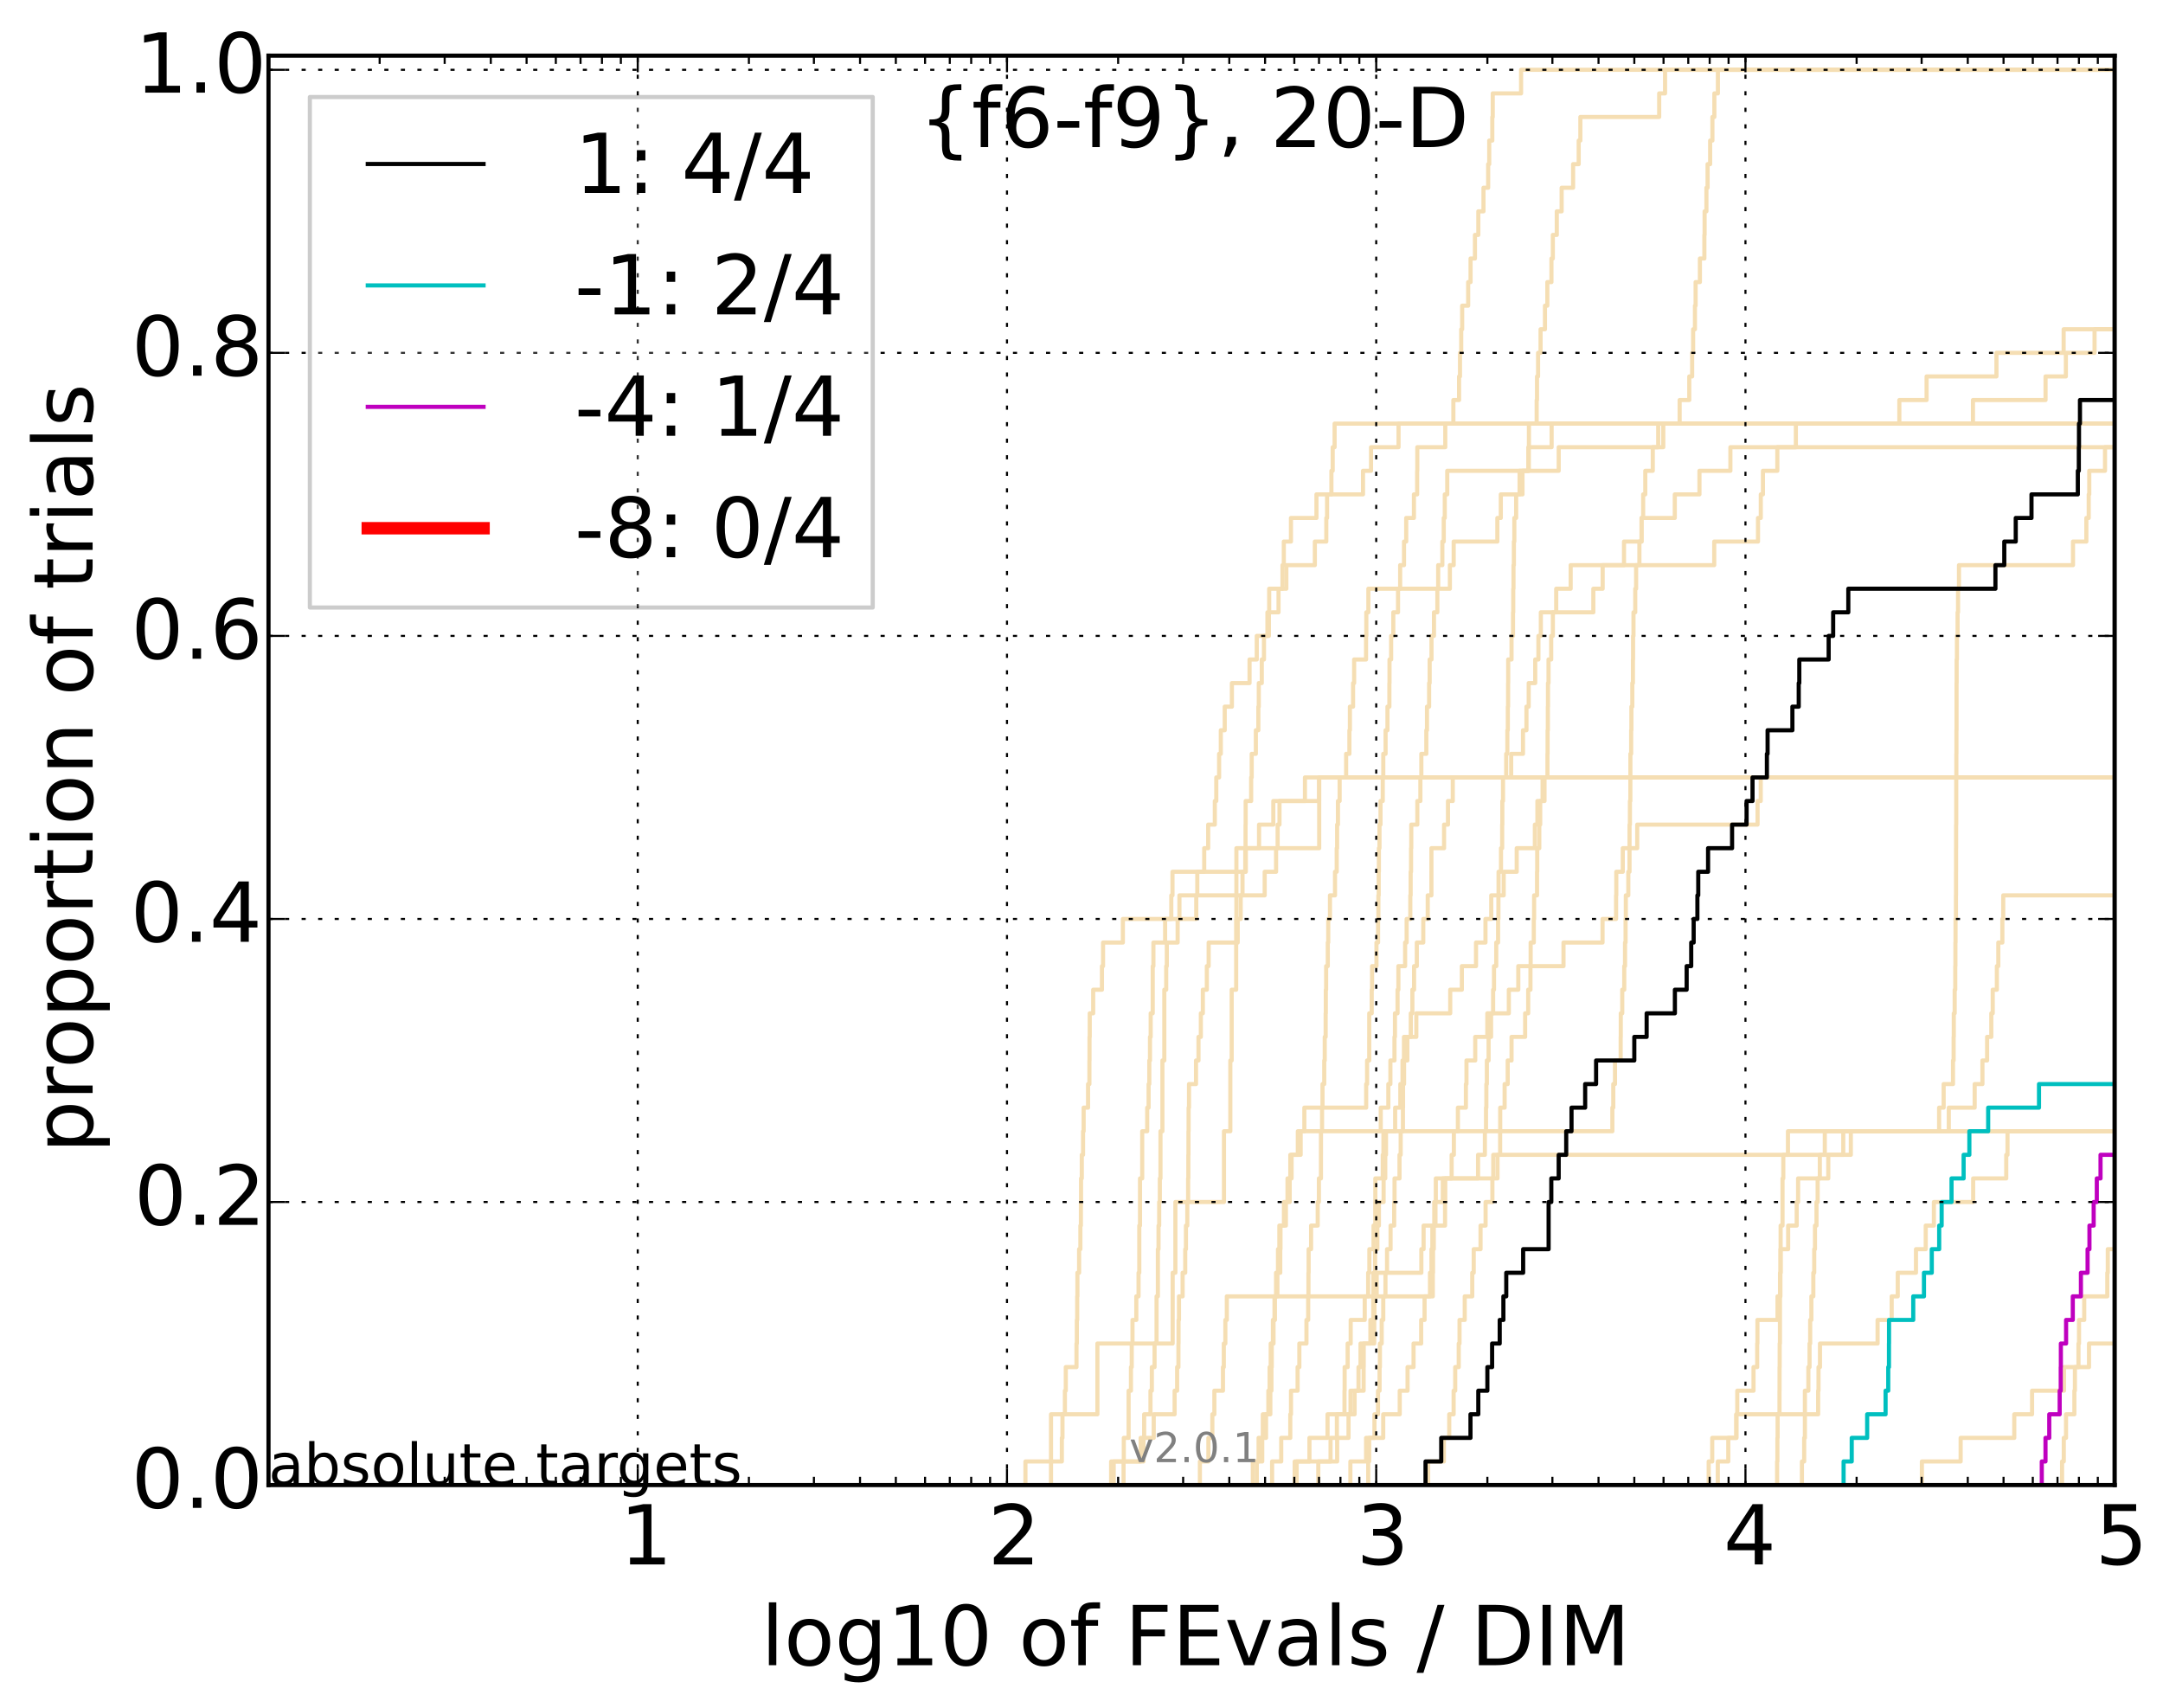 <?xml version="1.0" encoding="utf-8" standalone="no"?>
<!DOCTYPE svg PUBLIC "-//W3C//DTD SVG 1.1//EN"
  "http://www.w3.org/Graphics/SVG/1.1/DTD/svg11.dtd">
<!-- Created with matplotlib (http://matplotlib.org/) -->
<svg height="413pt" version="1.1" viewBox="0 0 523 413" width="523pt" xmlns="http://www.w3.org/2000/svg" xmlns:xlink="http://www.w3.org/1999/xlink">
 <defs>
  <style type="text/css">
*{stroke-linecap:butt;stroke-linejoin:round;}
  </style>
 </defs>
 <g id="figure_1">
  <g id="patch_1">
   <path d="
M0 413.969
L523.239 413.969
L523.239 0
L0 0
z
" style="fill:#ffffff;"/>
  </g>
  <g id="axes_1">
   <g id="patch_2">
    <path d="
M64.922 359.056
L511.322 359.056
L511.322 13.456
L64.922 13.456
z
" style="fill:#ffffff;"/>
   </g>
   <g id="line2d_1">
    <path clip-path="url(#p4b24e7e61f)" d="
M268.664 359.056
L268.664 353.353
L271.729 353.353
L271.729 347.65
L272.891 347.65
L272.891 341.947
L272.891 341.947
L272.891 336.244
L273.458 336.244
L273.458 330.541
L273.646 330.541
L273.646 324.839
L273.832 324.839
L273.832 319.136
L274.752 319.136
L274.752 313.433
L275.293 313.433
L275.293 307.73
L275.472 307.73
L275.472 302.027
L275.472 302.027
L275.472 296.324
L275.65 296.324
L275.65 290.621
L275.65 290.621
L275.65 284.918
L276.179 284.918
L276.179 279.215
L276.179 279.215
L276.179 273.512
L277.387 273.512
L277.387 267.809
L277.725 267.809
L277.725 262.106
L277.893 262.106
L277.893 256.403
L278.06 256.403
L278.06 250.7
L278.227 250.7
L278.227 244.997
L278.722 244.997
L278.722 239.294
L278.722 239.294
L278.722 233.591
L278.886 233.591
L278.886 227.888
L281.72 227.888
L281.72 222.185
L283.21 222.185
L283.21 216.482
L283.501 216.482
L283.501 210.779
L301.232 210.779
L301.232 205.076
L304.428 205.076
L304.428 199.373
L307.881 199.373
L307.881 193.67
L315.527 193.67
L315.527 187.967
L315.527 187.967
L315.527 187.967
L511.322 187.967" style="fill:none;stroke:#f5deb3;stroke-linecap:square;"/>
   </g>
   <g id="line2d_2"/>
   <g id="line2d_3">
    <path clip-path="url(#p4b24e7e61f)" d="
M269.287 359.056
L269.287 353.353
L275.802 353.353
L275.802 347.65
L278.963 347.65
L278.963 341.947
L284.016 341.947
L284.016 336.244
L284.624 336.244
L284.624 330.541
L284.938 330.541
L284.938 324.839
L284.965 324.839
L284.965 319.136
L285.071 319.136
L285.071 313.433
L285.95 313.433
L285.95 307.73
L286.58 307.73
L286.58 302.027
L286.758 302.027
L286.758 296.324
L287.081 296.324
L287.081 290.621
L287.282 290.621
L287.282 284.918
L287.332 284.918
L287.332 279.215
L287.363 279.215
L287.363 273.512
L287.394 273.512
L287.394 267.809
L287.494 267.809
L287.494 262.106
L289.189 262.106
L289.189 256.403
L289.787 256.403
L289.787 250.7
L290.358 250.7
L290.358 244.997
L290.841 244.997
L290.841 239.294
L291.806 239.294
L291.806 233.591
L292.244 233.591
L292.244 227.888
L299.273 227.888
L299.273 222.185
L299.993 222.185
L299.993 216.482
L300.428 216.482
L300.428 210.779
L301.101 210.779
L301.101 205.076
L301.167 205.076
L301.167 199.373
L301.193 199.373
L301.193 193.67
L302.522 193.67
L302.522 187.967
L302.653 187.967
L302.653 182.264
L303.656 182.264
L303.656 176.561
L304.259 176.561
L304.259 170.858
L304.368 170.858
L304.368 165.155
L305.091 165.155
L305.091 159.452
L305.621 159.452
L305.621 153.749
L306.809 153.749
L306.809 148.046
L309.142 148.046
L309.142 142.343
L311.028 142.343
L311.028 136.641
L317.922 136.641
L317.922 130.938
L320.692 130.938
L320.692 125.235
L320.879 125.235
L320.879 119.532
L321.927 119.532
L321.927 113.829
L322.238 113.829
L322.238 108.126
L322.698 108.126
L322.698 102.423
L322.698 102.423
L322.698 102.423
L511.322 102.423" style="fill:none;stroke:#f5deb3;stroke-linecap:square;"/>
   </g>
   <g id="line2d_4">
    <path clip-path="url(#p4b24e7e61f)" d="
M318.752 359.056
L318.752 353.353
L323.314 353.353
L323.314 347.65
L326.066 347.65
L326.066 341.947
L326.547 341.947
L326.547 336.244
L329.716 336.244
L329.716 330.541
L329.735 330.541
L329.735 324.839
L331.356 324.839
L331.356 319.136
L332.054 319.136
L332.054 313.433
L332.069 313.433
L332.069 307.73
L332.488 307.73
L332.488 302.027
L333.034 302.027
L333.034 296.324
L333.414 296.324
L333.414 290.621
L334.548 290.621
L334.548 284.918
L334.95 284.918
L334.95 279.215
L335.125 279.215
L335.125 273.512
L337.339 273.512
L337.339 267.809
L338.593 267.809
L338.593 262.106
L339.122 262.106
L339.122 256.403
L339.471 256.403
L339.471 250.7
L342.461 250.7
L342.461 244.997
L350.656 244.997
L350.656 239.294
L353.467 239.294
L353.467 233.591
L356.891 233.591
L356.891 227.888
L359.177 227.888
L359.177 222.185
L360.574 222.185
L360.574 216.482
L363.583 216.482
L363.583 210.779
L366.735 210.779
L366.735 205.076
L371.122 205.076
L371.122 199.373
L371.734 199.373
L371.734 193.67
L373.455 193.67
L373.455 187.967
L373.455 187.967
L373.455 187.967
L511.322 187.967" style="fill:none;stroke:#f5deb3;stroke-linecap:square;"/>
   </g>
   <g id="line2d_5">
    <path clip-path="url(#p4b24e7e61f)" d="
M307.585 359.056
L307.585 353.353
L309.792 353.353
L309.792 347.65
L311.983 347.65
L311.983 341.947
L312.155 341.947
L312.155 336.244
L313.752 336.244
L313.752 330.541
L314.173 330.541
L314.173 324.839
L315.891 324.839
L315.891 319.136
L316.311 319.136
L316.311 313.433
L316.374 313.433
L316.374 307.73
L316.421 307.73
L316.421 302.027
L317.013 302.027
L317.013 296.324
L318.615 296.324
L318.615 290.621
L318.902 290.621
L318.902 284.918
L319.397 284.918
L319.397 279.215
L319.403 279.215
L319.403 273.512
L319.667 273.512
L319.667 267.809
L319.773 267.809
L319.773 262.106
L320.194 262.106
L320.194 256.403
L320.314 256.403
L320.314 250.7
L320.538 250.7
L320.538 244.997
L320.575 244.997
L320.575 239.294
L320.652 239.294
L320.652 233.591
L321.05 233.591
L321.05 227.888
L321.16 227.888
L321.16 222.185
L321.579 222.185
L321.579 216.482
L322.796 216.482
L322.796 210.779
L323.21 210.779
L323.21 205.076
L323.307 205.076
L323.307 199.373
L323.507 199.373
L323.507 193.67
L323.915 193.67
L323.915 187.967
L325.486 187.967
L325.486 182.264
L326.278 182.264
L326.278 176.561
L326.396 176.561
L326.396 170.858
L327.166 170.858
L327.166 165.155
L327.422 165.155
L327.422 159.452
L330.299 159.452
L330.299 153.749
L330.367 153.749
L330.367 148.046
L330.861 148.046
L330.861 142.343
L350.574 142.343
L350.574 136.641
L351.492 136.641
L351.492 130.938
L362.05 130.938
L362.05 125.235
L362.888 125.235
L362.888 119.532
L367.427 119.532
L367.427 113.829
L369.658 113.829
L369.658 108.126
L375.171 108.126
L375.171 102.423
L375.171 102.423
L375.171 102.423
L511.322 102.423" style="fill:none;stroke:#f5deb3;stroke-linecap:square;"/>
   </g>
   <g id="line2d_6"/>
   <g id="line2d_7">
    <path clip-path="url(#p4b24e7e61f)" d="
M303.885 359.056
L303.885 353.353
L304.315 353.353
L304.315 347.65
L306.122 347.65
L306.122 341.947
L306.677 341.947
L306.677 336.244
L306.987 336.244
L306.987 330.541
L307.253 330.541
L307.253 324.839
L307.932 324.839
L307.932 319.136
L308.258 319.136
L308.258 313.433
L308.546 313.433
L308.546 307.73
L309.557 307.73
L309.557 302.027
L309.613 302.027
L309.613 296.324
L310.449 296.324
L310.449 290.621
L311.837 290.621
L311.837 284.918
L311.99 284.918
L311.99 279.215
L313.808 279.215
L313.808 273.512
L333.857 273.512
L333.857 267.809
L335.692 267.809
L335.692 262.106
L336.189 262.106
L336.189 256.403
L337.175 256.403
L337.175 250.7
L337.291 250.7
L337.291 244.997
L337.92 244.997
L337.92 239.294
L338.12 239.294
L338.12 233.591
L339.747 233.591
L339.747 227.888
L340.119 227.888
L340.119 222.185
L341.004 222.185
L341.004 216.482
L341.087 216.482
L341.087 210.779
L341.184 210.779
L341.184 205.076
L341.238 205.076
L341.238 199.373
L342.701 199.373
L342.701 193.67
L343.44 193.67
L343.44 187.967
L343.67 187.967
L343.67 182.264
L344.873 182.264
L344.873 176.561
L345.038 176.561
L345.038 170.858
L345.551 170.858
L345.551 165.155
L345.683 165.155
L345.683 159.452
L346.127 159.452
L346.127 153.749
L346.725 153.749
L346.725 148.046
L347.541 148.046
L347.541 142.343
L347.743 142.343
L347.743 136.641
L348.752 136.641
L348.752 130.938
L349.09 130.938
L349.09 125.235
L349.34 125.235
L349.34 119.532
L349.934 119.532
L349.934 113.829
L376.883 113.829
L376.883 108.126
L402.171 108.126
L402.171 102.423
L477.05 102.423
L477.05 96.72
L494.6 96.72
L494.6 91.017
L499.515 91.017
L499.515 85.314
L506.451 85.314
L506.451 79.611
L517.306 79.611
L517.306 73.908
L524.239 73.908" style="fill:none;stroke:#f5deb3;stroke-linecap:square;"/>
   </g>
   <g id="line2d_8">
    <path clip-path="url(#p4b24e7e61f)" d="
M429.694 359.056
L429.694 353.353
L429.763 353.353
L429.763 347.65
L429.816 347.65
L429.816 341.947
L430.27 341.947
L430.27 336.244
L430.285 336.244
L430.285 330.541
L430.315 330.541
L430.315 324.839
L430.381 324.839
L430.381 319.136
L430.383 319.136
L430.383 313.433
L430.401 313.433
L430.401 307.73
L430.494 307.73
L430.494 302.027
L430.545 302.027
L430.545 296.324
L431.005 296.324
L431.005 290.621
L431.006 290.621
L431.006 284.918
L431.191 284.918
L431.191 279.215
L432.317 279.215
L432.317 273.512
L432.317 273.512
L432.317 273.512
L511.322 273.512" style="fill:none;stroke:#f5deb3;stroke-linecap:square;"/>
   </g>
   <g id="line2d_9">
    <path clip-path="url(#p4b24e7e61f)" d="
M302.922 359.056
L302.922 353.353
L305.201 353.353
L305.201 347.65
L305.339 347.65
L305.339 341.947
L307.16 341.947
L307.16 336.244
L307.429 336.244
L307.429 330.541
L307.507 330.541
L307.507 324.839
L307.781 324.839
L307.781 319.136
L308.171 319.136
L308.171 313.433
L308.866 313.433
L308.866 307.73
L309.01 307.73
L309.01 302.027
L309.341 302.027
L309.341 296.324
L310.922 296.324
L310.922 290.621
L311.315 290.621
L311.315 284.918
L312.294 284.918
L312.294 279.215
L314.488 279.215
L314.488 273.512
L315.382 273.512
L315.382 267.809
L330.334 267.809
L330.334 262.106
L330.552 262.106
L330.552 256.403
L331.07 256.403
L331.07 250.7
L331.074 250.7
L331.074 244.997
L331.671 244.997
L331.671 239.294
L331.76 239.294
L331.76 233.591
L332.822 233.591
L332.822 227.888
L333.209 227.888
L333.209 222.185
L333.288 222.185
L333.288 216.482
L333.364 216.482
L333.364 210.779
L333.408 210.779
L333.408 205.076
L333.552 205.076
L333.552 199.373
L333.799 199.373
L333.799 193.67
L334.342 193.67
L334.342 187.967
L334.465 187.967
L334.465 182.264
L335.025 182.264
L335.025 176.561
L335.481 176.561
L335.481 170.858
L335.945 170.858
L335.945 165.155
L335.977 165.155
L335.977 159.452
L336.367 159.452
L336.367 153.749
L336.892 153.749
L336.892 148.046
L338.036 148.046
L338.036 142.343
L338.55 142.343
L338.55 136.641
L339.482 136.641
L339.482 130.938
L340.013 130.938
L340.013 125.235
L341.878 125.235
L341.878 119.532
L342.659 119.532
L342.659 113.829
L342.695 113.829
L342.695 108.126
L349.46 108.126
L349.46 102.423
L351.416 102.423
L351.416 96.72
L352.793 96.72
L352.793 91.017
L353.018 91.017
L353.018 85.314
L353.312 85.314
L353.312 79.611
L353.542 79.611
L353.542 73.908
L354.994 73.908
L354.994 68.205
L355.574 68.205
L355.574 62.502
L356.634 62.502
L356.634 56.799
L357.45 56.799
L357.45 51.096
L358.698 51.096
L358.698 45.393
L359.83 45.393
L359.83 39.69
L360.088 39.69
L360.088 33.987
L360.829 33.987
L360.829 28.284
L360.938 28.284
L360.938 22.581
L367.784 22.581
L367.784 16.878
L367.784 16.878
L367.784 16.878
L511.322 16.878" style="fill:none;stroke:#f5deb3;stroke-linecap:square;"/>
   </g>
   <g id="line2d_10">
    <path clip-path="url(#p4b24e7e61f)" d="
M498.597 359.056
L498.597 353.353
L499.01 353.353
L499.01 347.65
L499.551 347.65
L499.551 341.947
L501.57 341.947
L501.57 336.244
L501.698 336.244
L501.698 330.541
L502.563 330.541
L502.563 324.839
L502.694 324.839
L502.694 319.136
L503.952 319.136
L503.952 313.433
L509.532 313.433
L509.532 307.73
L509.651 307.73
L509.651 302.027
L509.651 302.027
L509.651 302.027
L511.322 302.027" style="fill:none;stroke:#f5deb3;stroke-linecap:square;"/>
   </g>
   <g id="line2d_11">
    <path clip-path="url(#p4b24e7e61f)" d="
M313.523 359.056
L313.523 353.353
L316.615 353.353
L316.615 347.65
L320.99 347.65
L320.99 341.947
L327.536 341.947
L327.536 336.244
L328.478 336.244
L328.478 330.541
L328.969 330.541
L328.969 324.839
L332.278 324.839
L332.278 319.136
L332.329 319.136
L332.329 313.433
L332.876 313.433
L332.876 307.73
L343.669 307.73
L343.669 302.027
L344.218 302.027
L344.218 296.324
L347.09 296.324
L347.09 290.621
L348.863 290.621
L348.863 284.918
L362.086 284.918
L362.086 279.215
L445.688 279.215
L445.688 273.512
L468.864 273.512
L468.864 267.809
L469.962 267.809
L469.962 262.106
L472.224 262.106
L472.224 256.403
L472.373 256.403
L472.373 250.7
L472.413 250.7
L472.413 244.997
L472.632 244.997
L472.632 239.294
L472.77 239.294
L472.77 233.591
L472.804 233.591
L472.804 227.888
L472.837 227.888
L472.837 222.185
L472.936 222.185
L472.936 216.482
L472.957 216.482
L472.957 210.779
L472.966 210.779
L472.966 205.076
L472.977 205.076
L472.977 199.373
L473.006 199.373
L473.006 193.67
L473.009 193.67
L473.009 187.967
L473.033 187.967
L473.033 182.264
L473.055 182.264
L473.055 176.561
L473.076 176.561
L473.076 170.858
L473.079 170.858
L473.079 165.155
L473.104 165.155
L473.104 159.452
L473.177 159.452
L473.177 153.749
L473.333 153.749
L473.333 148.046
L473.443 148.046
L473.443 142.343
L473.668 142.343
L473.668 136.641
L501.236 136.641
L501.236 130.938
L504.468 130.938
L504.468 125.235
L505.041 125.235
L505.041 119.532
L505.171 119.532
L505.171 113.829
L508.978 113.829
L508.978 108.126
L524.239 108.126" style="fill:none;stroke:#f5deb3;stroke-linecap:square;"/>
   </g>
   <g id="line2d_12">
    <path clip-path="url(#p4b24e7e61f)" d="
M271.673 359.056
L271.673 353.353
L276.479 353.353
L276.479 347.65
L276.652 347.65
L276.652 341.947
L278.179 341.947
L278.179 336.244
L278.51 336.244
L278.51 330.541
L279.165 330.541
L279.165 324.839
L279.648 324.839
L279.648 319.136
L279.648 319.136
L279.648 313.433
L279.967 313.433
L279.967 307.73
L279.967 307.73
L279.967 302.027
L280.126 302.027
L280.126 296.324
L280.284 296.324
L280.284 290.621
L280.441 290.621
L280.441 284.918
L280.598 284.918
L280.598 279.215
L280.598 279.215
L280.598 273.512
L281.064 273.512
L281.064 267.809
L281.064 267.809
L281.064 262.106
L281.064 262.106
L281.064 256.403
L281.524 256.403
L281.524 250.7
L281.524 250.7
L281.524 244.997
L281.524 244.997
L281.524 239.294
L281.98 239.294
L281.98 233.591
L282.13 233.591
L282.13 227.888
L284.745 227.888
L284.745 222.185
L289.248 222.185
L289.248 216.482
L305.793 216.482
L305.793 210.779
L308.549 210.779
L308.549 205.076
L308.927 205.076
L308.927 199.373
L309.376 199.373
L309.376 193.67
L318.954 193.67
L318.954 187.967
L318.954 187.967
L318.954 187.967
L511.322 187.967" style="fill:none;stroke:#f5deb3;stroke-linecap:square;"/>
   </g>
   <g id="line2d_13"/>
   <g id="line2d_14"/>
   <g id="line2d_15"/>
   <g id="line2d_16">
    <path clip-path="url(#p4b24e7e61f)" d="
M413.149 359.056
L413.149 353.353
L414.007 353.353
L414.007 347.65
L419.845 347.65
L419.845 341.947
L439.615 341.947
L439.615 336.244
L439.704 336.244
L439.704 330.541
L440.061 330.541
L440.061 324.839
L453.992 324.839
L453.992 319.136
L457.396 319.136
L457.396 313.433
L458.862 313.433
L458.862 307.73
L463.272 307.73
L463.272 302.027
L465.628 302.027
L465.628 296.324
L467.602 296.324
L467.602 290.621
L477.1 290.621
L477.1 284.918
L485.096 284.918
L485.096 279.215
L485.403 279.215
L485.403 273.512
L513.993 273.512
L513.993 267.809
L517.896 267.809
L517.896 262.106
L517.96 262.106
L517.96 256.403
L519.364 256.403
L519.364 250.7
L521.101 250.7
L521.101 244.997
L521.519 244.997
L521.519 239.294
L521.802 239.294
L521.802 233.591
L523.768 233.591
L523.768 227.888
L524.239 227.888" style="fill:none;stroke:#f5deb3;stroke-linecap:square;"/>
   </g>
   <g id="line2d_17">
    <path clip-path="url(#p4b24e7e61f)" d="
M415.356 359.056
L415.356 353.353
L417.889 353.353
L417.889 347.65
L419.841 347.65
L419.841 341.947
L420.061 341.947
L420.061 336.244
L423.99 336.244
L423.99 330.541
L424.878 330.541
L424.878 324.839
L424.936 324.839
L424.936 319.136
L429.789 319.136
L429.789 313.433
L430.487 313.433
L430.487 307.73
L430.565 307.73
L430.565 302.027
L432.365 302.027
L432.365 296.324
L434.433 296.324
L434.433 290.621
L434.77 290.621
L434.77 284.918
L442.067 284.918
L442.067 279.215
L447.519 279.215
L447.519 273.512
L471.207 273.512
L471.207 267.809
L477.465 267.809
L477.465 262.106
L479.339 262.106
L479.339 256.403
L480.47 256.403
L480.47 250.7
L481.484 250.7
L481.484 244.997
L481.83 244.997
L481.83 239.294
L482.83 239.294
L482.83 233.591
L483.179 233.591
L483.179 227.888
L484.157 227.888
L484.157 222.185
L484.371 222.185
L484.371 216.482
L484.371 216.482
L484.371 216.482
L511.322 216.482" style="fill:none;stroke:#f5deb3;stroke-linecap:square;"/>
   </g>
   <g id="line2d_18">
    <path clip-path="url(#p4b24e7e61f)" d="
M247.945 359.056
L247.945 353.353
L256.749 353.353
L256.749 347.65
L256.9 347.65
L256.9 341.947
L257.486 341.947
L257.486 336.244
L257.701 336.244
L257.701 330.541
L260.287 330.541
L260.287 324.839
L260.374 324.839
L260.374 319.136
L260.462 319.136
L260.462 313.433
L260.512 313.433
L260.512 307.73
L260.922 307.73
L260.922 302.027
L261.23 302.027
L261.23 296.324
L261.353 296.324
L261.353 290.621
L261.389 290.621
L261.389 284.918
L261.572 284.918
L261.572 279.215
L261.875 279.215
L261.875 273.512
L262.019 273.512
L262.019 267.809
L263.086 267.809
L263.086 262.106
L263.412 262.106
L263.412 256.403
L263.436 256.403
L263.436 250.7
L263.493 250.7
L263.493 244.997
L264.329 244.997
L264.329 239.294
L266.445 239.294
L266.445 233.591
L266.712 233.591
L266.712 227.888
L271.504 227.888
L271.504 222.185
L285.177 222.185
L285.177 216.482
L289.498 216.482
L289.498 210.779
L291.171 210.779
L291.171 205.076
L292.134 205.076
L292.134 199.373
L293.736 199.373
L293.736 193.67
L294.09 193.67
L294.09 187.967
L294.773 187.967
L294.773 182.264
L295.184 182.264
L295.184 176.561
L296.133 176.561
L296.133 170.858
L297.864 170.858
L297.864 165.155
L302.135 165.155
L302.135 159.452
L303.877 159.452
L303.877 153.749
L306.456 153.749
L306.456 148.046
L306.881 148.046
L306.881 142.343
L310.1 142.343
L310.1 136.641
L310.418 136.641
L310.418 130.938
L312.145 130.938
L312.145 125.235
L318.312 125.235
L318.312 119.532
L329.567 119.532
L329.567 113.829
L331.509 113.829
L331.509 108.126
L338.157 108.126
L338.157 102.423
L338.157 102.423
L338.157 102.423
L511.322 102.423" style="fill:none;stroke:#f5deb3;stroke-linecap:square;"/>
   </g>
   <g id="line2d_19"/>
   <g id="line2d_20">
    <path clip-path="url(#p4b24e7e61f)" d="
M326.511 359.056
L326.511 353.353
L330.311 353.353
L330.311 347.65
L334.454 347.65
L334.454 341.947
L338.448 341.947
L338.448 336.244
L340.34 336.244
L340.34 330.541
L341.786 330.541
L341.786 324.839
L343.629 324.839
L343.629 319.136
L344.453 319.136
L344.453 313.433
L345.76 313.433
L345.76 307.73
L346.12 307.73
L346.12 302.027
L346.331 302.027
L346.331 296.324
L349.403 296.324
L349.403 290.621
L349.455 290.621
L349.455 284.918
L350.997 284.918
L350.997 279.215
L351.534 279.215
L351.534 273.512
L352.509 273.512
L352.509 267.809
L354.444 267.809
L354.444 262.106
L354.584 262.106
L354.584 256.403
L356.701 256.403
L356.701 250.7
L359.624 250.7
L359.624 244.997
L364.824 244.997
L364.824 239.294
L367.112 239.294
L367.112 233.591
L378.045 233.591
L378.045 227.888
L387.486 227.888
L387.486 222.185
L390.758 222.185
L390.758 216.482
L390.81 216.482
L390.81 210.779
L392.378 210.779
L392.378 205.076
L395.872 205.076
L395.872 199.373
L424.968 199.373
L424.968 193.67
L425.737 193.67
L425.737 187.967
L425.737 187.967
L425.737 187.967
L511.322 187.967" style="fill:none;stroke:#f5deb3;stroke-linecap:square;"/>
   </g>
   <g id="line2d_21"/>
   <g id="line2d_22">
    <path clip-path="url(#p4b24e7e61f)" d="
M330.826 359.056
L330.826 353.353
L331.06 353.353
L331.06 347.65
L332.331 347.65
L332.331 341.947
L333.192 341.947
L333.192 336.244
L333.571 336.244
L333.571 330.541
L333.655 330.541
L333.655 324.839
L334.086 324.839
L334.086 319.136
L334.461 319.136
L334.461 313.433
L334.994 313.433
L334.994 307.73
L335.38 307.73
L335.38 302.027
L336.233 302.027
L336.233 296.324
L337.102 296.324
L337.102 290.621
L337.194 290.621
L337.194 284.918
L338.391 284.918
L338.391 279.215
L338.675 279.215
L338.675 273.512
L339.221 273.512
L339.221 267.809
L339.248 267.809
L339.248 262.106
L339.492 262.106
L339.492 256.403
L340.292 256.403
L340.292 250.7
L341.123 250.7
L341.123 244.997
L341.504 244.997
L341.504 239.294
L341.915 239.294
L341.915 233.591
L342.574 233.591
L342.574 227.888
L344.137 227.888
L344.137 222.185
L345.219 222.185
L345.219 216.482
L346.106 216.482
L346.106 210.779
L346.11 210.779
L346.11 205.076
L349.166 205.076
L349.166 199.373
L350.112 199.373
L350.112 193.67
L351.271 193.67
L351.271 187.967
L365.393 187.967
L365.393 182.264
L368.251 182.264
L368.251 176.561
L369.087 176.561
L369.087 170.858
L369.627 170.858
L369.627 165.155
L371.207 165.155
L371.207 159.452
L371.979 159.452
L371.979 153.749
L372.565 153.749
L372.565 148.046
L385.259 148.046
L385.259 142.343
L387.514 142.343
L387.514 136.641
L392.677 136.641
L392.677 130.938
L396.912 130.938
L396.912 125.235
L404.955 125.235
L404.955 119.532
L410.919 119.532
L410.919 113.829
L418.4 113.829
L418.4 108.126
L418.4 108.126
L418.4 108.126
L511.322 108.126" style="fill:none;stroke:#f5deb3;stroke-linecap:square;"/>
   </g>
   <g id="line2d_23">
    <path clip-path="url(#p4b24e7e61f)" d="
M464.699 359.056
L464.699 353.353
L474.072 353.353
L474.072 347.65
L487.039 347.65
L487.039 341.947
L491.34 341.947
L491.34 336.244
L499.072 336.244
L499.072 330.541
L505.11 330.541
L505.11 324.839
L505.11 324.839
L505.11 324.839
L511.322 324.839" style="fill:none;stroke:#f5deb3;stroke-linecap:square;"/>
   </g>
   <g id="line2d_24">
    <path clip-path="url(#p4b24e7e61f)" d="
M313.046 359.056
L313.046 353.353
L321.721 353.353
L321.721 347.65
L323.25 347.65
L323.25 341.947
L325.091 341.947
L325.091 336.244
L325.126 336.244
L325.126 330.541
L325.856 330.541
L325.856 324.839
L326.59 324.839
L326.59 319.136
L329.983 319.136
L329.983 313.433
L330.812 313.433
L330.812 307.73
L331.106 307.73
L331.106 302.027
L332.111 302.027
L332.111 296.324
L332.532 296.324
L332.532 290.621
L332.548 290.621
L332.548 284.918
L334.342 284.918
L334.342 279.215
L334.508 279.215
L334.508 273.512
L389.86 273.512
L389.86 267.809
L390.08 267.809
L390.08 262.106
L390.498 262.106
L390.498 256.403
L391.867 256.403
L391.867 250.7
L391.892 250.7
L391.892 244.997
L392.249 244.997
L392.249 239.294
L392.731 239.294
L392.731 233.591
L392.922 233.591
L392.922 227.888
L393.053 227.888
L393.053 222.185
L393.116 222.185
L393.116 216.482
L393.714 216.482
L393.714 210.779
L394.007 210.779
L394.007 205.076
L394.012 205.076
L394.012 199.373
L394.105 199.373
L394.105 193.67
L394.212 193.67
L394.212 187.967
L394.218 187.967
L394.218 182.264
L394.406 182.264
L394.406 176.561
L394.463 176.561
L394.463 170.858
L394.686 170.858
L394.686 165.155
L394.834 165.155
L394.834 159.452
L394.868 159.452
L394.868 153.749
L394.966 153.749
L394.966 148.046
L395.392 148.046
L395.392 142.343
L395.604 142.343
L395.604 136.641
L396.395 136.641
L396.395 130.938
L396.925 130.938
L396.925 125.235
L397.306 125.235
L397.306 119.532
L397.819 119.532
L397.819 113.829
L399.631 113.829
L399.631 108.126
L400.945 108.126
L400.945 102.423
L406.127 102.423
L406.127 96.72
L408.454 96.72
L408.454 91.017
L409.153 91.017
L409.153 85.314
L409.388 85.314
L409.388 79.611
L409.827 79.611
L409.827 73.908
L409.987 73.908
L409.987 68.205
L411.027 68.205
L411.027 62.502
L412.105 62.502
L412.105 56.799
L412.164 56.799
L412.164 51.096
L412.601 51.096
L412.601 45.393
L412.884 45.393
L412.884 39.69
L413.502 39.69
L413.502 33.987
L414.049 33.987
L414.049 28.284
L414.52 28.284
L414.52 22.581
L415.379 22.581
L415.379 16.878
L415.379 16.878
L415.379 16.878
L511.322 16.878" style="fill:none;stroke:#f5deb3;stroke-linecap:square;"/>
   </g>
   <g id="line2d_25">
    <path clip-path="url(#p4b24e7e61f)" d="
M435.693 359.056
L435.693 353.353
L436.239 353.353
L436.239 347.65
L436.413 347.65
L436.413 341.947
L436.414 341.947
L436.414 336.244
L437.251 336.244
L437.251 330.541
L437.538 330.541
L437.538 324.839
L437.692 324.839
L437.692 319.136
L437.978 319.136
L437.978 313.433
L438.45 313.433
L438.45 307.73
L438.666 307.73
L438.666 302.027
L438.85 302.027
L438.85 296.324
L439.22 296.324
L439.22 290.621
L439.494 290.621
L439.494 284.918
L440.023 284.918
L440.023 279.215
L441.227 279.215
L441.227 273.512
L441.227 273.512
L441.227 273.512
L511.322 273.512" style="fill:none;stroke:#f5deb3;stroke-linecap:square;"/>
   </g>
   <g id="line2d_26">
    <path clip-path="url(#p4b24e7e61f)" d="
M345.318 359.056
L345.318 353.353
L349.123 353.353
L349.123 347.65
L350.418 347.65
L350.418 341.947
L351.478 341.947
L351.478 336.244
L351.861 336.244
L351.861 330.541
L352.713 330.541
L352.713 324.839
L352.906 324.839
L352.906 319.136
L354.165 319.136
L354.165 313.433
L355.98 313.433
L355.98 307.73
L356.336 307.73
L356.336 302.027
L357.988 302.027
L357.988 296.324
L359.206 296.324
L359.206 290.621
L360.854 290.621
L360.854 284.918
L361.058 284.918
L361.058 279.215
L362.724 279.215
L362.724 273.512
L362.74 273.512
L362.74 267.809
L363.81 267.809
L363.81 262.106
L364.554 262.106
L364.554 256.403
L365.483 256.403
L365.483 250.7
L368.768 250.7
L368.768 244.997
L369.507 244.997
L369.507 239.294
L370.056 239.294
L370.056 233.591
L370.102 233.591
L370.102 227.888
L370.864 227.888
L370.864 222.185
L370.94 222.185
L370.94 216.482
L371.648 216.482
L371.648 210.779
L371.69 210.779
L371.69 205.076
L372.194 205.076
L372.194 199.373
L372.412 199.373
L372.412 193.67
L372.988 193.67
L372.988 187.967
L374.166 187.967
L374.166 182.264
L374.198 182.264
L374.198 176.561
L374.26 176.561
L374.26 170.858
L374.294 170.858
L374.294 165.155
L374.425 165.155
L374.425 159.452
L375.071 159.452
L375.071 153.749
L375.473 153.749
L375.473 148.046
L376.281 148.046
L376.281 142.343
L379.777 142.343
L379.777 136.641
L414.49 136.641
L414.49 130.938
L425.076 130.938
L425.076 125.235
L425.75 125.235
L425.75 119.532
L426.267 119.532
L426.267 113.829
L429.747 113.829
L429.747 108.126
L434.227 108.126
L434.227 102.423
L459.248 102.423
L459.248 96.72
L465.839 96.72
L465.839 91.017
L482.731 91.017
L482.731 85.314
L498.977 85.314
L498.977 79.611
L498.977 79.611
L498.977 79.611
L511.322 79.611" style="fill:none;stroke:#f5deb3;stroke-linecap:square;"/>
   </g>
   <g id="line2d_27"/>
   <g id="line2d_28">
    <path clip-path="url(#p4b24e7e61f)" d="
M290.126 359.056
L290.126 353.353
L292.183 353.353
L292.183 347.65
L293.138 347.65
L293.138 341.947
L293.625 341.947
L293.625 336.244
L295.706 336.244
L295.706 330.541
L295.908 330.541
L295.908 324.839
L296.282 324.839
L296.282 319.136
L296.638 319.136
L296.638 313.433
L346.439 313.433
L346.439 307.73
L346.497 307.73
L346.497 302.027
L346.682 302.027
L346.682 296.324
L346.801 296.324
L346.801 290.621
L347.17 290.621
L347.17 284.918
L357.386 284.918
L357.386 279.215
L359.035 279.215
L359.035 273.512
L359.308 273.512
L359.308 267.809
L359.39 267.809
L359.39 262.106
L359.514 262.106
L359.514 256.403
L359.931 256.403
L359.931 250.7
L360.532 250.7
L360.532 244.997
L361.029 244.997
L361.029 239.294
L361.241 239.294
L361.241 233.591
L361.783 233.591
L361.783 227.888
L362.227 227.888
L362.227 222.185
L362.307 222.185
L362.307 216.482
L362.342 216.482
L362.342 210.779
L362.93 210.779
L362.93 205.076
L363.215 205.076
L363.215 199.373
L363.254 199.373
L363.254 193.67
L363.421 193.67
L363.421 187.967
L364.188 187.967
L364.188 182.264
L364.467 182.264
L364.467 176.561
L364.582 176.561
L364.582 170.858
L364.649 170.858
L364.649 165.155
L364.675 165.155
L364.675 159.452
L365.481 159.452
L365.481 153.749
L365.836 153.749
L365.836 148.046
L365.892 148.046
L365.892 142.343
L365.952 142.343
L365.952 136.641
L366.048 136.641
L366.048 130.938
L366.155 130.938
L366.155 125.235
L366.596 125.235
L366.596 119.532
L368.127 119.532
L368.127 113.829
L369.532 113.829
L369.532 108.126
L369.684 108.126
L369.684 102.423
L371.56 102.423
L371.56 96.72
L371.639 96.72
L371.639 91.017
L371.897 91.017
L371.897 85.314
L372.499 85.314
L372.499 79.611
L373.562 79.611
L373.562 73.908
L374.137 73.908
L374.137 68.205
L375.131 68.205
L375.131 62.502
L375.467 62.502
L375.467 56.799
L376.422 56.799
L376.422 51.096
L377.595 51.096
L377.595 45.393
L380.367 45.393
L380.367 39.69
L381.717 39.69
L381.717 33.987
L382.121 33.987
L382.121 28.284
L401.181 28.284
L401.181 22.581
L402.6 22.581
L402.6 16.878
L402.6 16.878
L402.6 16.878
L511.322 16.878" style="fill:none;stroke:#f5deb3;stroke-linecap:square;"/>
   </g>
   <g id="line2d_29">
    <path clip-path="url(#p4b24e7e61f)" d="
M254.129 359.056
L254.129 353.353
L254.129 353.353
L254.129 347.65
L254.129 347.65
L254.129 341.947
L265.346 341.947
L265.346 336.244
L265.346 336.244
L265.346 330.541
L265.346 330.541
L265.346 324.839
L283.542 324.839
L283.542 319.136
L283.542 319.136
L283.542 313.433
L283.542 313.433
L283.542 307.73
L284.199 307.73
L284.199 302.027
L284.199 302.027
L284.199 296.324
L284.199 296.324
L284.199 290.621
L295.948 290.621
L295.948 284.918
L295.948 284.918
L295.948 279.215
L295.948 279.215
L295.948 273.512
L297.485 273.512
L297.485 267.809
L297.485 267.809
L297.485 262.106
L297.485 262.106
L297.485 256.403
L297.811 256.403
L297.811 250.7
L297.811 250.7
L297.811 244.997
L297.811 244.997
L297.811 239.294
L298.899 239.294
L298.899 233.591
L298.899 233.591
L298.899 227.888
L298.899 227.888
L298.899 222.185
L298.954 222.185
L298.954 216.482
L298.954 216.482
L298.954 210.779
L298.954 210.779
L298.954 205.076
L318.974 205.076
L318.974 199.373
L318.974 199.373
L318.974 193.67
L318.974 193.67
L318.974 187.967
L318.974 187.967
L318.974 187.967
L511.322 187.967" style="fill:none;stroke:#f5deb3;stroke-linecap:square;"/>
   </g>
   <g id="line2d_30"/>
   <g id="line2d_31">
    <path clip-path="url(#p4b24e7e61f)" d="
M344.684 359.056
L344.684 353.353
L348.483 353.353
L348.483 347.65
L355.553 347.65
L355.553 341.947
L357.444 341.947
L357.444 336.244
L359.638 336.244
L359.638 330.541
L360.784 330.541
L360.784 324.839
L362.622 324.839
L362.622 319.136
L363.509 319.136
L363.509 313.433
L364.205 313.433
L364.205 307.73
L368.29 307.73
L368.29 302.027
L374.444 302.027
L374.444 296.324
L374.444 296.324
L374.444 290.621
L375.1 290.621
L375.1 284.918
L376.88 284.918
L376.88 279.215
L378.701 279.215
L378.701 273.512
L379.984 273.512
L379.984 267.809
L383.281 267.809
L383.281 262.106
L385.928 262.106
L385.928 256.403
L395.166 256.403
L395.166 250.7
L398.15 250.7
L398.15 244.997
L404.979 244.997
L404.979 239.294
L407.823 239.294
L407.823 233.591
L408.926 233.591
L408.926 227.888
L409.519 227.888
L409.519 222.185
L410.419 222.185
L410.419 216.482
L410.628 216.482
L410.628 210.779
L413 210.779
L413 205.076
L418.809 205.076
L418.809 199.373
L422.312 199.373
L422.312 193.67
L423.749 193.67
L423.749 187.967
L427.224 187.967
L427.224 182.264
L427.393 182.264
L427.393 176.561
L433.39 176.561
L433.39 170.858
L434.922 170.858
L434.922 165.155
L435.06 165.155
L435.06 159.452
L442.157 159.452
L442.157 153.749
L443.25 153.749
L443.25 148.046
L446.909 148.046
L446.909 142.343
L482.482 142.343
L482.482 136.641
L484.624 136.641
L484.624 130.938
L487.394 130.938
L487.394 125.235
L491.204 125.235
L491.204 119.532
L502.407 119.532
L502.407 113.829
L502.646 113.829
L502.646 108.126
L502.689 108.126
L502.689 102.423
L502.921 102.423
L502.921 96.72
L502.921 96.72
L502.921 96.72
L511.322 96.72" style="fill:none;stroke:#000000;stroke-linecap:square;"/>
   </g>
   <g id="line2d_32"/>
   <g id="line2d_33">
    <path clip-path="url(#p4b24e7e61f)" d="
M445.769 359.056
L445.769 353.353
L447.737 353.353
L447.737 347.65
L451.469 347.65
L451.469 341.947
L455.922 341.947
L455.922 336.244
L456.564 336.244
L456.564 330.541
L456.739 330.541
L456.739 324.839
L456.755 324.839
L456.755 319.136
L462.61 319.136
L462.61 313.433
L465.204 313.433
L465.204 307.73
L467.093 307.73
L467.093 302.027
L468.883 302.027
L468.883 296.324
L469.481 296.324
L469.481 290.621
L471.87 290.621
L471.87 284.918
L474.792 284.918
L474.792 279.215
L476.18 279.215
L476.18 273.512
L480.729 273.512
L480.729 267.809
L493.017 267.809
L493.017 262.106
L493.017 262.106
L493.017 262.106
L511.322 262.106" style="fill:none;stroke:#00bfbf;stroke-linecap:square;"/>
   </g>
   <g id="line2d_34"/>
   <g id="line2d_35">
    <path clip-path="url(#p4b24e7e61f)" d="
M493.689 359.056
L493.689 353.353
L494.589 353.353
L494.589 347.65
L495.498 347.65
L495.498 341.947
L498.015 341.947
L498.015 336.244
L498.271 336.244
L498.271 330.541
L498.303 330.541
L498.303 324.839
L499.568 324.839
L499.568 319.136
L501.188 319.136
L501.188 313.433
L503.151 313.433
L503.151 307.73
L504.764 307.73
L504.764 302.027
L505.216 302.027
L505.216 296.324
L506.237 296.324
L506.237 290.621
L506.995 290.621
L506.995 284.918
L507.894 284.918
L507.894 279.215
L507.894 279.215
L507.894 279.215
L511.322 279.215" style="fill:none;stroke:#bf00bf;stroke-linecap:square;"/>
   </g>
   <g id="line2d_36"/>
   <g id="line2d_37"/>
   <g id="line2d_38">
    <path clip-path="url(#p4b24e7e61f)" d="
M511.322 359.056
L511.322 13.456" style="fill:none;stroke:#000000;stroke-linecap:square;"/>
   </g>
   <g id="patch_3">
    <path d="
M64.922 13.456
L511.322 13.456" style="fill:none;stroke:#000000;stroke-linecap:square;stroke-linejoin:miter;"/>
   </g>
   <g id="patch_4">
    <path d="
M511.322 359.056
L511.322 13.456" style="fill:none;stroke:#000000;stroke-linecap:square;stroke-linejoin:miter;"/>
   </g>
   <g id="patch_5">
    <path d="
M64.922 359.056
L511.322 359.056" style="fill:none;stroke:#000000;stroke-linecap:square;stroke-linejoin:miter;"/>
   </g>
   <g id="patch_6">
    <path d="
M64.922 359.056
L64.922 13.456" style="fill:none;stroke:#000000;stroke-linecap:square;stroke-linejoin:miter;"/>
   </g>
   <g id="matplotlib.axis_1">
    <g id="xtick_1">
     <g id="line2d_39">
      <path clip-path="url(#p4b24e7e61f)" d="
M154.202 359.056
L154.202 13.456" style="fill:none;stroke:#000000;stroke-dasharray:1,3;stroke-dashoffset:0.0;stroke-width:0.5;"/>
     </g>
     <g id="line2d_40">
      <defs>
       <path d="
M0 0
L0 -4" id="m93b0483c22" style="stroke:#000000;stroke-width:0.5;"/>
      </defs>
      <g>
       <use style="stroke:#000000;stroke-width:0.5;" x="154.202" xlink:href="#m93b0483c22" y="359.056"/>
      </g>
     </g>
     <g id="line2d_41">
      <defs>
       <path d="
M0 0
L0 4" id="m741efc42ff" style="stroke:#000000;stroke-width:0.5;"/>
      </defs>
      <g>
       <use style="stroke:#000000;stroke-width:0.5;" x="154.202" xlink:href="#m741efc42ff" y="13.456"/>
      </g>
     </g>
     <g id="text_1">
      <!-- 1 -->
      <defs>
       <path d="
M12.406 8.297
L28.516 8.297
L28.516 63.922
L10.984 60.406
L10.984 69.391
L28.422 72.906
L38.281 72.906
L38.281 8.297
L54.391 8.297
L54.391 0
L12.406 0
z
" id="BitstreamVeraSans-Roman-31"/>
      </defs>
      <g transform="translate(149.861 378.253)scale(0.2 -0.2)">
       <use xlink:href="#BitstreamVeraSans-Roman-31"/>
      </g>
     </g>
    </g>
    <g id="xtick_2">
     <g id="line2d_42">
      <path clip-path="url(#p4b24e7e61f)" d="
M243.482 359.056
L243.482 13.456" style="fill:none;stroke:#000000;stroke-dasharray:1,3;stroke-dashoffset:0.0;stroke-width:0.5;"/>
     </g>
     <g id="line2d_43">
      <g>
       <use style="stroke:#000000;stroke-width:0.5;" x="243.482" xlink:href="#m93b0483c22" y="359.056"/>
      </g>
     </g>
     <g id="line2d_44">
      <g>
       <use style="stroke:#000000;stroke-width:0.5;" x="243.482" xlink:href="#m741efc42ff" y="13.456"/>
      </g>
     </g>
     <g id="text_2">
      <!-- 2 -->
      <defs>
       <path d="
M19.188 8.297
L53.609 8.297
L53.609 0
L7.328 0
L7.328 8.297
Q12.938 14.109 22.625 23.891
Q32.328 33.688 34.812 36.531
Q39.547 41.844 41.422 45.531
Q43.312 49.219 43.312 52.781
Q43.312 58.594 39.234 62.25
Q35.156 65.922 28.609 65.922
Q23.969 65.922 18.812 64.312
Q13.672 62.703 7.812 59.422
L7.812 69.391
Q13.766 71.781 18.938 73
Q24.125 74.219 28.422 74.219
Q39.75 74.219 46.484 68.547
Q53.219 62.891 53.219 53.422
Q53.219 48.922 51.531 44.891
Q49.859 40.875 45.406 35.406
Q44.188 33.984 37.641 27.219
Q31.109 20.453 19.188 8.297" id="BitstreamVeraSans-Roman-32"/>
      </defs>
      <g transform="translate(238.854 378.253)scale(0.2 -0.2)">
       <use xlink:href="#BitstreamVeraSans-Roman-32"/>
      </g>
     </g>
    </g>
    <g id="xtick_3">
     <g id="line2d_45">
      <path clip-path="url(#p4b24e7e61f)" d="
M332.762 359.056
L332.762 13.456" style="fill:none;stroke:#000000;stroke-dasharray:1,3;stroke-dashoffset:0.0;stroke-width:0.5;"/>
     </g>
     <g id="line2d_46">
      <g>
       <use style="stroke:#000000;stroke-width:0.5;" x="332.762" xlink:href="#m93b0483c22" y="359.056"/>
      </g>
     </g>
     <g id="line2d_47">
      <g>
       <use style="stroke:#000000;stroke-width:0.5;" x="332.762" xlink:href="#m741efc42ff" y="13.456"/>
      </g>
     </g>
     <g id="text_3">
      <!-- 3 -->
      <defs>
       <path d="
M40.578 39.312
Q47.656 37.797 51.625 33
Q55.609 28.219 55.609 21.188
Q55.609 10.406 48.188 4.484
Q40.766 -1.422 27.094 -1.422
Q22.516 -1.422 17.656 -0.516
Q12.797 0.391 7.625 2.203
L7.625 11.719
Q11.719 9.328 16.594 8.109
Q21.484 6.891 26.812 6.891
Q36.078 6.891 40.938 10.547
Q45.797 14.203 45.797 21.188
Q45.797 27.641 41.281 31.266
Q36.766 34.906 28.719 34.906
L20.219 34.906
L20.219 43.016
L29.109 43.016
Q36.375 43.016 40.234 45.922
Q44.094 48.828 44.094 54.297
Q44.094 59.906 40.109 62.906
Q36.141 65.922 28.719 65.922
Q24.656 65.922 20.016 65.031
Q15.375 64.156 9.812 62.312
L9.812 71.094
Q15.438 72.656 20.344 73.438
Q25.25 74.219 29.594 74.219
Q40.828 74.219 47.359 69.109
Q53.906 64.016 53.906 55.328
Q53.906 49.266 50.438 45.094
Q46.969 40.922 40.578 39.312" id="BitstreamVeraSans-Roman-33"/>
      </defs>
      <g transform="translate(327.963 378.253)scale(0.2 -0.2)">
       <use xlink:href="#BitstreamVeraSans-Roman-33"/>
      </g>
     </g>
    </g>
    <g id="xtick_4">
     <g id="line2d_48">
      <path clip-path="url(#p4b24e7e61f)" d="
M422.042 359.056
L422.042 13.456" style="fill:none;stroke:#000000;stroke-dasharray:1,3;stroke-dashoffset:0.0;stroke-width:0.5;"/>
     </g>
     <g id="line2d_49">
      <g>
       <use style="stroke:#000000;stroke-width:0.5;" x="422.042" xlink:href="#m93b0483c22" y="359.056"/>
      </g>
     </g>
     <g id="line2d_50">
      <g>
       <use style="stroke:#000000;stroke-width:0.5;" x="422.042" xlink:href="#m741efc42ff" y="13.456"/>
      </g>
     </g>
     <g id="text_4">
      <!-- 4 -->
      <defs>
       <path d="
M37.797 64.312
L12.891 25.391
L37.797 25.391
z

M35.203 72.906
L47.609 72.906
L47.609 25.391
L58.016 25.391
L58.016 17.188
L47.609 17.188
L47.609 0
L37.797 0
L37.797 17.188
L4.891 17.188
L4.891 26.703
z
" id="BitstreamVeraSans-Roman-34"/>
      </defs>
      <g transform="translate(416.729 378.253)scale(0.2 -0.2)">
       <use xlink:href="#BitstreamVeraSans-Roman-34"/>
      </g>
     </g>
    </g>
    <g id="xtick_5">
     <g id="line2d_51">
      <path clip-path="url(#p4b24e7e61f)" d="
M511.322 359.056
L511.322 13.456" style="fill:none;stroke:#000000;stroke-dasharray:1,3;stroke-dashoffset:0.0;stroke-width:0.5;"/>
     </g>
     <g id="line2d_52">
      <g>
       <use style="stroke:#000000;stroke-width:0.5;" x="511.322" xlink:href="#m93b0483c22" y="359.056"/>
      </g>
     </g>
     <g id="line2d_53">
      <g>
       <use style="stroke:#000000;stroke-width:0.5;" x="511.322" xlink:href="#m741efc42ff" y="13.456"/>
      </g>
     </g>
     <g id="text_5">
      <!-- 5 -->
      <defs>
       <path d="
M10.797 72.906
L49.516 72.906
L49.516 64.594
L19.828 64.594
L19.828 46.734
Q21.969 47.469 24.109 47.828
Q26.266 48.188 28.422 48.188
Q40.625 48.188 47.75 41.5
Q54.891 34.812 54.891 23.391
Q54.891 11.625 47.562 5.094
Q40.234 -1.422 26.906 -1.422
Q22.312 -1.422 17.547 -0.641
Q12.797 0.141 7.719 1.703
L7.719 11.625
Q12.109 9.234 16.797 8.062
Q21.484 6.891 26.703 6.891
Q35.156 6.891 40.078 11.328
Q45.016 15.766 45.016 23.391
Q45.016 31 40.078 35.438
Q35.156 39.891 26.703 39.891
Q22.75 39.891 18.812 39.016
Q14.891 38.141 10.797 36.281
z
" id="BitstreamVeraSans-Roman-35"/>
      </defs>
      <g transform="translate(506.605 378.253)scale(0.2 -0.2)">
       <use xlink:href="#BitstreamVeraSans-Roman-35"/>
      </g>
     </g>
    </g>
    <g id="xtick_6">
     <g id="line2d_54">
      <defs>
       <path d="
M0 0
L0 -2" id="m177f7580d0" style="stroke:#000000;stroke-width:0.5;"/>
      </defs>
      <g>
       <use style="stroke:#000000;stroke-width:0.5;" x="91.798" xlink:href="#m177f7580d0" y="359.056"/>
      </g>
     </g>
     <g id="line2d_55">
      <defs>
       <path d="
M0 0
L0 2" id="m5284c7e2a0" style="stroke:#000000;stroke-width:0.5;"/>
      </defs>
      <g>
       <use style="stroke:#000000;stroke-width:0.5;" x="91.798" xlink:href="#m5284c7e2a0" y="13.456"/>
      </g>
     </g>
    </g>
    <g id="xtick_7">
     <g id="line2d_56">
      <g>
       <use style="stroke:#000000;stroke-width:0.5;" x="107.519" xlink:href="#m177f7580d0" y="359.056"/>
      </g>
     </g>
     <g id="line2d_57">
      <g>
       <use style="stroke:#000000;stroke-width:0.5;" x="107.519" xlink:href="#m5284c7e2a0" y="13.456"/>
      </g>
     </g>
    </g>
    <g id="xtick_8">
     <g id="line2d_58">
      <g>
       <use style="stroke:#000000;stroke-width:0.5;" x="118.674" xlink:href="#m177f7580d0" y="359.056"/>
      </g>
     </g>
     <g id="line2d_59">
      <g>
       <use style="stroke:#000000;stroke-width:0.5;" x="118.674" xlink:href="#m5284c7e2a0" y="13.456"/>
      </g>
     </g>
    </g>
    <g id="xtick_9">
     <g id="line2d_60">
      <g>
       <use style="stroke:#000000;stroke-width:0.5;" x="127.326" xlink:href="#m177f7580d0" y="359.056"/>
      </g>
     </g>
     <g id="line2d_61">
      <g>
       <use style="stroke:#000000;stroke-width:0.5;" x="127.326" xlink:href="#m5284c7e2a0" y="13.456"/>
      </g>
     </g>
    </g>
    <g id="xtick_10">
     <g id="line2d_62">
      <g>
       <use style="stroke:#000000;stroke-width:0.5;" x="134.395" xlink:href="#m177f7580d0" y="359.056"/>
      </g>
     </g>
     <g id="line2d_63">
      <g>
       <use style="stroke:#000000;stroke-width:0.5;" x="134.395" xlink:href="#m5284c7e2a0" y="13.456"/>
      </g>
     </g>
    </g>
    <g id="xtick_11">
     <g id="line2d_64">
      <g>
       <use style="stroke:#000000;stroke-width:0.5;" x="140.372" xlink:href="#m177f7580d0" y="359.056"/>
      </g>
     </g>
     <g id="line2d_65">
      <g>
       <use style="stroke:#000000;stroke-width:0.5;" x="140.372" xlink:href="#m5284c7e2a0" y="13.456"/>
      </g>
     </g>
    </g>
    <g id="xtick_12">
     <g id="line2d_66">
      <g>
       <use style="stroke:#000000;stroke-width:0.5;" x="145.55" xlink:href="#m177f7580d0" y="359.056"/>
      </g>
     </g>
     <g id="line2d_67">
      <g>
       <use style="stroke:#000000;stroke-width:0.5;" x="145.55" xlink:href="#m5284c7e2a0" y="13.456"/>
      </g>
     </g>
    </g>
    <g id="xtick_13">
     <g id="line2d_68">
      <g>
       <use style="stroke:#000000;stroke-width:0.5;" x="150.117" xlink:href="#m177f7580d0" y="359.056"/>
      </g>
     </g>
     <g id="line2d_69">
      <g>
       <use style="stroke:#000000;stroke-width:0.5;" x="150.117" xlink:href="#m5284c7e2a0" y="13.456"/>
      </g>
     </g>
    </g>
    <g id="xtick_14">
     <g id="line2d_70">
      <g>
       <use style="stroke:#000000;stroke-width:0.5;" x="181.078" xlink:href="#m177f7580d0" y="359.056"/>
      </g>
     </g>
     <g id="line2d_71">
      <g>
       <use style="stroke:#000000;stroke-width:0.5;" x="181.078" xlink:href="#m5284c7e2a0" y="13.456"/>
      </g>
     </g>
    </g>
    <g id="xtick_15">
     <g id="line2d_72">
      <g>
       <use style="stroke:#000000;stroke-width:0.5;" x="196.799" xlink:href="#m177f7580d0" y="359.056"/>
      </g>
     </g>
     <g id="line2d_73">
      <g>
       <use style="stroke:#000000;stroke-width:0.5;" x="196.799" xlink:href="#m5284c7e2a0" y="13.456"/>
      </g>
     </g>
    </g>
    <g id="xtick_16">
     <g id="line2d_74">
      <g>
       <use style="stroke:#000000;stroke-width:0.5;" x="207.954" xlink:href="#m177f7580d0" y="359.056"/>
      </g>
     </g>
     <g id="line2d_75">
      <g>
       <use style="stroke:#000000;stroke-width:0.5;" x="207.954" xlink:href="#m5284c7e2a0" y="13.456"/>
      </g>
     </g>
    </g>
    <g id="xtick_17">
     <g id="line2d_76">
      <g>
       <use style="stroke:#000000;stroke-width:0.5;" x="216.606" xlink:href="#m177f7580d0" y="359.056"/>
      </g>
     </g>
     <g id="line2d_77">
      <g>
       <use style="stroke:#000000;stroke-width:0.5;" x="216.606" xlink:href="#m5284c7e2a0" y="13.456"/>
      </g>
     </g>
    </g>
    <g id="xtick_18">
     <g id="line2d_78">
      <g>
       <use style="stroke:#000000;stroke-width:0.5;" x="223.675" xlink:href="#m177f7580d0" y="359.056"/>
      </g>
     </g>
     <g id="line2d_79">
      <g>
       <use style="stroke:#000000;stroke-width:0.5;" x="223.675" xlink:href="#m5284c7e2a0" y="13.456"/>
      </g>
     </g>
    </g>
    <g id="xtick_19">
     <g id="line2d_80">
      <g>
       <use style="stroke:#000000;stroke-width:0.5;" x="229.652" xlink:href="#m177f7580d0" y="359.056"/>
      </g>
     </g>
     <g id="line2d_81">
      <g>
       <use style="stroke:#000000;stroke-width:0.5;" x="229.652" xlink:href="#m5284c7e2a0" y="13.456"/>
      </g>
     </g>
    </g>
    <g id="xtick_20">
     <g id="line2d_82">
      <g>
       <use style="stroke:#000000;stroke-width:0.5;" x="234.83" xlink:href="#m177f7580d0" y="359.056"/>
      </g>
     </g>
     <g id="line2d_83">
      <g>
       <use style="stroke:#000000;stroke-width:0.5;" x="234.83" xlink:href="#m5284c7e2a0" y="13.456"/>
      </g>
     </g>
    </g>
    <g id="xtick_21">
     <g id="line2d_84">
      <g>
       <use style="stroke:#000000;stroke-width:0.5;" x="239.397" xlink:href="#m177f7580d0" y="359.056"/>
      </g>
     </g>
     <g id="line2d_85">
      <g>
       <use style="stroke:#000000;stroke-width:0.5;" x="239.397" xlink:href="#m5284c7e2a0" y="13.456"/>
      </g>
     </g>
    </g>
    <g id="xtick_22">
     <g id="line2d_86">
      <g>
       <use style="stroke:#000000;stroke-width:0.5;" x="270.358" xlink:href="#m177f7580d0" y="359.056"/>
      </g>
     </g>
     <g id="line2d_87">
      <g>
       <use style="stroke:#000000;stroke-width:0.5;" x="270.358" xlink:href="#m5284c7e2a0" y="13.456"/>
      </g>
     </g>
    </g>
    <g id="xtick_23">
     <g id="line2d_88">
      <g>
       <use style="stroke:#000000;stroke-width:0.5;" x="286.079" xlink:href="#m177f7580d0" y="359.056"/>
      </g>
     </g>
     <g id="line2d_89">
      <g>
       <use style="stroke:#000000;stroke-width:0.5;" x="286.079" xlink:href="#m5284c7e2a0" y="13.456"/>
      </g>
     </g>
    </g>
    <g id="xtick_24">
     <g id="line2d_90">
      <g>
       <use style="stroke:#000000;stroke-width:0.5;" x="297.234" xlink:href="#m177f7580d0" y="359.056"/>
      </g>
     </g>
     <g id="line2d_91">
      <g>
       <use style="stroke:#000000;stroke-width:0.5;" x="297.234" xlink:href="#m5284c7e2a0" y="13.456"/>
      </g>
     </g>
    </g>
    <g id="xtick_25">
     <g id="line2d_92">
      <g>
       <use style="stroke:#000000;stroke-width:0.5;" x="305.886" xlink:href="#m177f7580d0" y="359.056"/>
      </g>
     </g>
     <g id="line2d_93">
      <g>
       <use style="stroke:#000000;stroke-width:0.5;" x="305.886" xlink:href="#m5284c7e2a0" y="13.456"/>
      </g>
     </g>
    </g>
    <g id="xtick_26">
     <g id="line2d_94">
      <g>
       <use style="stroke:#000000;stroke-width:0.5;" x="312.955" xlink:href="#m177f7580d0" y="359.056"/>
      </g>
     </g>
     <g id="line2d_95">
      <g>
       <use style="stroke:#000000;stroke-width:0.5;" x="312.955" xlink:href="#m5284c7e2a0" y="13.456"/>
      </g>
     </g>
    </g>
    <g id="xtick_27">
     <g id="line2d_96">
      <g>
       <use style="stroke:#000000;stroke-width:0.5;" x="318.932" xlink:href="#m177f7580d0" y="359.056"/>
      </g>
     </g>
     <g id="line2d_97">
      <g>
       <use style="stroke:#000000;stroke-width:0.5;" x="318.932" xlink:href="#m5284c7e2a0" y="13.456"/>
      </g>
     </g>
    </g>
    <g id="xtick_28">
     <g id="line2d_98">
      <g>
       <use style="stroke:#000000;stroke-width:0.5;" x="324.11" xlink:href="#m177f7580d0" y="359.056"/>
      </g>
     </g>
     <g id="line2d_99">
      <g>
       <use style="stroke:#000000;stroke-width:0.5;" x="324.11" xlink:href="#m5284c7e2a0" y="13.456"/>
      </g>
     </g>
    </g>
    <g id="xtick_29">
     <g id="line2d_100">
      <g>
       <use style="stroke:#000000;stroke-width:0.5;" x="328.677" xlink:href="#m177f7580d0" y="359.056"/>
      </g>
     </g>
     <g id="line2d_101">
      <g>
       <use style="stroke:#000000;stroke-width:0.5;" x="328.677" xlink:href="#m5284c7e2a0" y="13.456"/>
      </g>
     </g>
    </g>
    <g id="xtick_30">
     <g id="line2d_102">
      <g>
       <use style="stroke:#000000;stroke-width:0.5;" x="359.638" xlink:href="#m177f7580d0" y="359.056"/>
      </g>
     </g>
     <g id="line2d_103">
      <g>
       <use style="stroke:#000000;stroke-width:0.5;" x="359.638" xlink:href="#m5284c7e2a0" y="13.456"/>
      </g>
     </g>
    </g>
    <g id="xtick_31">
     <g id="line2d_104">
      <g>
       <use style="stroke:#000000;stroke-width:0.5;" x="375.359" xlink:href="#m177f7580d0" y="359.056"/>
      </g>
     </g>
     <g id="line2d_105">
      <g>
       <use style="stroke:#000000;stroke-width:0.5;" x="375.359" xlink:href="#m5284c7e2a0" y="13.456"/>
      </g>
     </g>
    </g>
    <g id="xtick_32">
     <g id="line2d_106">
      <g>
       <use style="stroke:#000000;stroke-width:0.5;" x="386.514" xlink:href="#m177f7580d0" y="359.056"/>
      </g>
     </g>
     <g id="line2d_107">
      <g>
       <use style="stroke:#000000;stroke-width:0.5;" x="386.514" xlink:href="#m5284c7e2a0" y="13.456"/>
      </g>
     </g>
    </g>
    <g id="xtick_33">
     <g id="line2d_108">
      <g>
       <use style="stroke:#000000;stroke-width:0.5;" x="395.166" xlink:href="#m177f7580d0" y="359.056"/>
      </g>
     </g>
     <g id="line2d_109">
      <g>
       <use style="stroke:#000000;stroke-width:0.5;" x="395.166" xlink:href="#m5284c7e2a0" y="13.456"/>
      </g>
     </g>
    </g>
    <g id="xtick_34">
     <g id="line2d_110">
      <g>
       <use style="stroke:#000000;stroke-width:0.5;" x="402.235" xlink:href="#m177f7580d0" y="359.056"/>
      </g>
     </g>
     <g id="line2d_111">
      <g>
       <use style="stroke:#000000;stroke-width:0.5;" x="402.235" xlink:href="#m5284c7e2a0" y="13.456"/>
      </g>
     </g>
    </g>
    <g id="xtick_35">
     <g id="line2d_112">
      <g>
       <use style="stroke:#000000;stroke-width:0.5;" x="408.212" xlink:href="#m177f7580d0" y="359.056"/>
      </g>
     </g>
     <g id="line2d_113">
      <g>
       <use style="stroke:#000000;stroke-width:0.5;" x="408.212" xlink:href="#m5284c7e2a0" y="13.456"/>
      </g>
     </g>
    </g>
    <g id="xtick_36">
     <g id="line2d_114">
      <g>
       <use style="stroke:#000000;stroke-width:0.5;" x="413.39" xlink:href="#m177f7580d0" y="359.056"/>
      </g>
     </g>
     <g id="line2d_115">
      <g>
       <use style="stroke:#000000;stroke-width:0.5;" x="413.39" xlink:href="#m5284c7e2a0" y="13.456"/>
      </g>
     </g>
    </g>
    <g id="xtick_37">
     <g id="line2d_116">
      <g>
       <use style="stroke:#000000;stroke-width:0.5;" x="417.957" xlink:href="#m177f7580d0" y="359.056"/>
      </g>
     </g>
     <g id="line2d_117">
      <g>
       <use style="stroke:#000000;stroke-width:0.5;" x="417.957" xlink:href="#m5284c7e2a0" y="13.456"/>
      </g>
     </g>
    </g>
    <g id="xtick_38">
     <g id="line2d_118">
      <g>
       <use style="stroke:#000000;stroke-width:0.5;" x="448.918" xlink:href="#m177f7580d0" y="359.056"/>
      </g>
     </g>
     <g id="line2d_119">
      <g>
       <use style="stroke:#000000;stroke-width:0.5;" x="448.918" xlink:href="#m5284c7e2a0" y="13.456"/>
      </g>
     </g>
    </g>
    <g id="xtick_39">
     <g id="line2d_120">
      <g>
       <use style="stroke:#000000;stroke-width:0.5;" x="464.639" xlink:href="#m177f7580d0" y="359.056"/>
      </g>
     </g>
     <g id="line2d_121">
      <g>
       <use style="stroke:#000000;stroke-width:0.5;" x="464.639" xlink:href="#m5284c7e2a0" y="13.456"/>
      </g>
     </g>
    </g>
    <g id="xtick_40">
     <g id="line2d_122">
      <g>
       <use style="stroke:#000000;stroke-width:0.5;" x="475.794" xlink:href="#m177f7580d0" y="359.056"/>
      </g>
     </g>
     <g id="line2d_123">
      <g>
       <use style="stroke:#000000;stroke-width:0.5;" x="475.794" xlink:href="#m5284c7e2a0" y="13.456"/>
      </g>
     </g>
    </g>
    <g id="xtick_41">
     <g id="line2d_124">
      <g>
       <use style="stroke:#000000;stroke-width:0.5;" x="484.446" xlink:href="#m177f7580d0" y="359.056"/>
      </g>
     </g>
     <g id="line2d_125">
      <g>
       <use style="stroke:#000000;stroke-width:0.5;" x="484.446" xlink:href="#m5284c7e2a0" y="13.456"/>
      </g>
     </g>
    </g>
    <g id="xtick_42">
     <g id="line2d_126">
      <g>
       <use style="stroke:#000000;stroke-width:0.5;" x="491.515" xlink:href="#m177f7580d0" y="359.056"/>
      </g>
     </g>
     <g id="line2d_127">
      <g>
       <use style="stroke:#000000;stroke-width:0.5;" x="491.515" xlink:href="#m5284c7e2a0" y="13.456"/>
      </g>
     </g>
    </g>
    <g id="xtick_43">
     <g id="line2d_128">
      <g>
       <use style="stroke:#000000;stroke-width:0.5;" x="497.492" xlink:href="#m177f7580d0" y="359.056"/>
      </g>
     </g>
     <g id="line2d_129">
      <g>
       <use style="stroke:#000000;stroke-width:0.5;" x="497.492" xlink:href="#m5284c7e2a0" y="13.456"/>
      </g>
     </g>
    </g>
    <g id="xtick_44">
     <g id="line2d_130">
      <g>
       <use style="stroke:#000000;stroke-width:0.5;" x="502.67" xlink:href="#m177f7580d0" y="359.056"/>
      </g>
     </g>
     <g id="line2d_131">
      <g>
       <use style="stroke:#000000;stroke-width:0.5;" x="502.67" xlink:href="#m5284c7e2a0" y="13.456"/>
      </g>
     </g>
    </g>
    <g id="xtick_45">
     <g id="line2d_132">
      <g>
       <use style="stroke:#000000;stroke-width:0.5;" x="507.237" xlink:href="#m177f7580d0" y="359.056"/>
      </g>
     </g>
     <g id="line2d_133">
      <g>
       <use style="stroke:#000000;stroke-width:0.5;" x="507.237" xlink:href="#m5284c7e2a0" y="13.456"/>
      </g>
     </g>
    </g>
    <g id="text_6">
     <!-- log10 of FEvals / DIM -->
     <defs>
      <path id="BitstreamVeraSans-Roman-20"/>
      <path d="
M31.781 66.406
Q24.172 66.406 20.328 58.906
Q16.5 51.422 16.5 36.375
Q16.5 21.391 20.328 13.891
Q24.172 6.391 31.781 6.391
Q39.453 6.391 43.281 13.891
Q47.125 21.391 47.125 36.375
Q47.125 51.422 43.281 58.906
Q39.453 66.406 31.781 66.406
M31.781 74.219
Q44.047 74.219 50.516 64.516
Q56.984 54.828 56.984 36.375
Q56.984 17.969 50.516 8.266
Q44.047 -1.422 31.781 -1.422
Q19.531 -1.422 13.062 8.266
Q6.594 17.969 6.594 36.375
Q6.594 54.828 13.062 64.516
Q19.531 74.219 31.781 74.219" id="BitstreamVeraSans-Roman-30"/>
      <path d="
M9.812 72.906
L24.516 72.906
L43.109 23.297
L61.812 72.906
L76.516 72.906
L76.516 0
L66.891 0
L66.891 64.016
L48.094 14.016
L38.188 14.016
L19.391 64.016
L19.391 0
L9.812 0
z
" id="BitstreamVeraSans-Roman-4d"/>
      <path d="
M30.609 48.391
Q23.391 48.391 19.188 42.75
Q14.984 37.109 14.984 27.297
Q14.984 17.484 19.156 11.844
Q23.344 6.203 30.609 6.203
Q37.797 6.203 41.984 11.859
Q46.188 17.531 46.188 27.297
Q46.188 37.016 41.984 42.703
Q37.797 48.391 30.609 48.391
M30.609 56
Q42.328 56 49.016 48.375
Q55.719 40.766 55.719 27.297
Q55.719 13.875 49.016 6.219
Q42.328 -1.422 30.609 -1.422
Q18.844 -1.422 12.172 6.219
Q5.516 13.875 5.516 27.297
Q5.516 40.766 12.172 48.375
Q18.844 56 30.609 56" id="BitstreamVeraSans-Roman-6f"/>
      <path d="
M9.422 75.984
L18.406 75.984
L18.406 0
L9.422 0
z
" id="BitstreamVeraSans-Roman-6c"/>
      <path d="
M9.812 72.906
L51.703 72.906
L51.703 64.594
L19.672 64.594
L19.672 43.109
L48.578 43.109
L48.578 34.812
L19.672 34.812
L19.672 0
L9.812 0
z
" id="BitstreamVeraSans-Roman-46"/>
      <path d="
M9.812 72.906
L55.906 72.906
L55.906 64.594
L19.672 64.594
L19.672 43.016
L54.391 43.016
L54.391 34.719
L19.672 34.719
L19.672 8.297
L56.781 8.297
L56.781 0
L9.812 0
z
" id="BitstreamVeraSans-Roman-45"/>
      <path d="
M19.672 64.797
L19.672 8.109
L31.594 8.109
Q46.688 8.109 53.688 14.938
Q60.688 21.781 60.688 36.531
Q60.688 51.172 53.688 57.984
Q46.688 64.797 31.594 64.797
z

M9.812 72.906
L30.078 72.906
Q51.266 72.906 61.172 64.094
Q71.094 55.281 71.094 36.531
Q71.094 17.672 61.125 8.828
Q51.172 0 30.078 0
L9.812 0
z
" id="BitstreamVeraSans-Roman-44"/>
      <path d="
M25.391 72.906
L33.688 72.906
L8.297 -9.281
L0 -9.281
z
" id="BitstreamVeraSans-Roman-2f"/>
      <path d="
M2.984 54.688
L12.5 54.688
L29.594 8.797
L46.688 54.688
L56.203 54.688
L35.688 0
L23.484 0
z
" id="BitstreamVeraSans-Roman-76"/>
      <path d="
M45.406 27.984
Q45.406 37.75 41.375 43.109
Q37.359 48.484 30.078 48.484
Q22.859 48.484 18.828 43.109
Q14.797 37.75 14.797 27.984
Q14.797 18.266 18.828 12.891
Q22.859 7.516 30.078 7.516
Q37.359 7.516 41.375 12.891
Q45.406 18.266 45.406 27.984
M54.391 6.781
Q54.391 -7.172 48.188 -13.984
Q42 -20.797 29.203 -20.797
Q24.469 -20.797 20.266 -20.094
Q16.062 -19.391 12.109 -17.922
L12.109 -9.188
Q16.062 -11.328 19.922 -12.344
Q23.781 -13.375 27.781 -13.375
Q36.625 -13.375 41.016 -8.766
Q45.406 -4.156 45.406 5.172
L45.406 9.625
Q42.625 4.781 38.281 2.391
Q33.938 0 27.875 0
Q17.828 0 11.672 7.656
Q5.516 15.328 5.516 27.984
Q5.516 40.672 11.672 48.328
Q17.828 56 27.875 56
Q33.938 56 38.281 53.609
Q42.625 51.219 45.406 46.391
L45.406 54.688
L54.391 54.688
z
" id="BitstreamVeraSans-Roman-67"/>
      <path d="
M37.109 75.984
L37.109 68.5
L28.516 68.5
Q23.688 68.5 21.797 66.547
Q19.922 64.594 19.922 59.516
L19.922 54.688
L34.719 54.688
L34.719 47.703
L19.922 47.703
L19.922 0
L10.891 0
L10.891 47.703
L2.297 47.703
L2.297 54.688
L10.891 54.688
L10.891 58.5
Q10.891 67.625 15.141 71.797
Q19.391 75.984 28.609 75.984
z
" id="BitstreamVeraSans-Roman-66"/>
      <path d="
M34.281 27.484
Q23.391 27.484 19.188 25
Q14.984 22.516 14.984 16.5
Q14.984 11.719 18.141 8.906
Q21.297 6.109 26.703 6.109
Q34.188 6.109 38.703 11.406
Q43.219 16.703 43.219 25.484
L43.219 27.484
z

M52.203 31.203
L52.203 0
L43.219 0
L43.219 8.297
Q40.141 3.328 35.547 0.953
Q30.953 -1.422 24.312 -1.422
Q15.922 -1.422 10.953 3.297
Q6 8.016 6 15.922
Q6 25.141 12.172 29.828
Q18.359 34.516 30.609 34.516
L43.219 34.516
L43.219 35.406
Q43.219 41.609 39.141 45
Q35.062 48.391 27.688 48.391
Q23 48.391 18.547 47.266
Q14.109 46.141 10.016 43.891
L10.016 52.203
Q14.938 54.109 19.578 55.047
Q24.219 56 28.609 56
Q40.484 56 46.344 49.844
Q52.203 43.703 52.203 31.203" id="BitstreamVeraSans-Roman-61"/>
      <path d="
M44.281 53.078
L44.281 44.578
Q40.484 46.531 36.375 47.5
Q32.281 48.484 27.875 48.484
Q21.188 48.484 17.844 46.438
Q14.5 44.391 14.5 40.281
Q14.5 37.156 16.891 35.375
Q19.281 33.594 26.516 31.984
L29.594 31.297
Q39.156 29.25 43.188 25.516
Q47.219 21.781 47.219 15.094
Q47.219 7.469 41.188 3.016
Q35.156 -1.422 24.609 -1.422
Q20.219 -1.422 15.453 -0.562
Q10.688 0.297 5.422 2
L5.422 11.281
Q10.406 8.688 15.234 7.391
Q20.062 6.109 24.812 6.109
Q31.156 6.109 34.562 8.281
Q37.984 10.453 37.984 14.406
Q37.984 18.062 35.516 20.016
Q33.062 21.969 24.703 23.781
L21.578 24.516
Q13.234 26.266 9.516 29.906
Q5.812 33.547 5.812 39.891
Q5.812 47.609 11.281 51.797
Q16.75 56 26.812 56
Q31.781 56 36.172 55.266
Q40.578 54.547 44.281 53.078" id="BitstreamVeraSans-Roman-73"/>
      <path d="
M9.812 72.906
L19.672 72.906
L19.672 0
L9.812 0
z
" id="BitstreamVeraSans-Roman-49"/>
     </defs>
     <g transform="translate(184.025 402.609)scale(0.2 -0.2)">
      <use xlink:href="#BitstreamVeraSans-Roman-6c"/>
      <use x="27.783" xlink:href="#BitstreamVeraSans-Roman-6f"/>
      <use x="88.965" xlink:href="#BitstreamVeraSans-Roman-67"/>
      <use x="152.441" xlink:href="#BitstreamVeraSans-Roman-31"/>
      <use x="216.064" xlink:href="#BitstreamVeraSans-Roman-30"/>
      <use x="279.688" xlink:href="#BitstreamVeraSans-Roman-20"/>
      <use x="311.475" xlink:href="#BitstreamVeraSans-Roman-6f"/>
      <use x="372.656" xlink:href="#BitstreamVeraSans-Roman-66"/>
      <use x="407.861" xlink:href="#BitstreamVeraSans-Roman-20"/>
      <use x="439.648" xlink:href="#BitstreamVeraSans-Roman-46"/>
      <use x="497.168" xlink:href="#BitstreamVeraSans-Roman-45"/>
      <use x="560.352" xlink:href="#BitstreamVeraSans-Roman-76"/>
      <use x="619.531" xlink:href="#BitstreamVeraSans-Roman-61"/>
      <use x="680.811" xlink:href="#BitstreamVeraSans-Roman-6c"/>
      <use x="708.594" xlink:href="#BitstreamVeraSans-Roman-73"/>
      <use x="760.693" xlink:href="#BitstreamVeraSans-Roman-20"/>
      <use x="792.48" xlink:href="#BitstreamVeraSans-Roman-2f"/>
      <use x="826.172" xlink:href="#BitstreamVeraSans-Roman-20"/>
      <use x="857.959" xlink:href="#BitstreamVeraSans-Roman-44"/>
      <use x="934.961" xlink:href="#BitstreamVeraSans-Roman-49"/>
      <use x="964.453" xlink:href="#BitstreamVeraSans-Roman-4d"/>
     </g>
    </g>
   </g>
   <g id="matplotlib.axis_2">
    <g id="ytick_1">
     <g id="line2d_134">
      <path clip-path="url(#p4b24e7e61f)" d="
M64.922 359.056
L511.322 359.056" style="fill:none;stroke:#000000;stroke-dasharray:1,3;stroke-dashoffset:0.0;stroke-width:0.5;"/>
     </g>
     <g id="line2d_135">
      <defs>
       <path d="
M0 0
L4 0" id="m728421d6d4" style="stroke:#000000;stroke-width:0.5;"/>
      </defs>
      <g>
       <use style="stroke:#000000;stroke-width:0.5;" x="64.922" xlink:href="#m728421d6d4" y="359.056"/>
      </g>
     </g>
     <g id="line2d_136">
      <defs>
       <path d="
M0 0
L-4 0" id="mcb0005524f" style="stroke:#000000;stroke-width:0.5;"/>
      </defs>
      <g>
       <use style="stroke:#000000;stroke-width:0.5;" x="511.322" xlink:href="#mcb0005524f" y="359.056"/>
      </g>
     </g>
     <g id="text_7">
      <!-- 0.0 -->
      <defs>
       <path d="
M10.688 12.406
L21 12.406
L21 0
L10.688 0
z
" id="BitstreamVeraSans-Roman-2e"/>
      </defs>
      <g transform="translate(31.762 364.575)scale(0.2 -0.2)">
       <use xlink:href="#BitstreamVeraSans-Roman-30"/>
       <use x="63.623" xlink:href="#BitstreamVeraSans-Roman-2e"/>
       <use x="95.41" xlink:href="#BitstreamVeraSans-Roman-30"/>
      </g>
     </g>
    </g>
    <g id="ytick_2">
     <g id="line2d_137">
      <path clip-path="url(#p4b24e7e61f)" d="
M64.922 290.621
L511.322 290.621" style="fill:none;stroke:#000000;stroke-dasharray:1,3;stroke-dashoffset:0.0;stroke-width:0.5;"/>
     </g>
     <g id="line2d_138">
      <g>
       <use style="stroke:#000000;stroke-width:0.5;" x="64.922" xlink:href="#m728421d6d4" y="290.621"/>
      </g>
     </g>
     <g id="line2d_139">
      <g>
       <use style="stroke:#000000;stroke-width:0.5;" x="511.322" xlink:href="#mcb0005524f" y="290.621"/>
      </g>
     </g>
     <g id="text_8">
      <!-- 0.2 -->
      <g transform="translate(32.438 296.139)scale(0.2 -0.2)">
       <use xlink:href="#BitstreamVeraSans-Roman-30"/>
       <use x="63.623" xlink:href="#BitstreamVeraSans-Roman-2e"/>
       <use x="95.41" xlink:href="#BitstreamVeraSans-Roman-32"/>
      </g>
     </g>
    </g>
    <g id="ytick_3">
     <g id="line2d_140">
      <path clip-path="url(#p4b24e7e61f)" d="
M64.922 222.185
L511.322 222.185" style="fill:none;stroke:#000000;stroke-dasharray:1,3;stroke-dashoffset:0.0;stroke-width:0.5;"/>
     </g>
     <g id="line2d_141">
      <g>
       <use style="stroke:#000000;stroke-width:0.5;" x="64.922" xlink:href="#m728421d6d4" y="222.185"/>
      </g>
     </g>
     <g id="line2d_142">
      <g>
       <use style="stroke:#000000;stroke-width:0.5;" x="511.322" xlink:href="#mcb0005524f" y="222.185"/>
      </g>
     </g>
     <g id="text_9">
      <!-- 0.4 -->
      <g transform="translate(31.556 227.704)scale(0.2 -0.2)">
       <use xlink:href="#BitstreamVeraSans-Roman-30"/>
       <use x="63.623" xlink:href="#BitstreamVeraSans-Roman-2e"/>
       <use x="95.41" xlink:href="#BitstreamVeraSans-Roman-34"/>
      </g>
     </g>
    </g>
    <g id="ytick_4">
     <g id="line2d_143">
      <path clip-path="url(#p4b24e7e61f)" d="
M64.922 153.749
L511.322 153.749" style="fill:none;stroke:#000000;stroke-dasharray:1,3;stroke-dashoffset:0.0;stroke-width:0.5;"/>
     </g>
     <g id="line2d_144">
      <g>
       <use style="stroke:#000000;stroke-width:0.5;" x="64.922" xlink:href="#m728421d6d4" y="153.749"/>
      </g>
     </g>
     <g id="line2d_145">
      <g>
       <use style="stroke:#000000;stroke-width:0.5;" x="511.322" xlink:href="#mcb0005524f" y="153.749"/>
      </g>
     </g>
     <g id="text_10">
      <!-- 0.6 -->
      <defs>
       <path d="
M33.016 40.375
Q26.375 40.375 22.484 35.828
Q18.609 31.297 18.609 23.391
Q18.609 15.531 22.484 10.953
Q26.375 6.391 33.016 6.391
Q39.656 6.391 43.531 10.953
Q47.406 15.531 47.406 23.391
Q47.406 31.297 43.531 35.828
Q39.656 40.375 33.016 40.375
M52.594 71.297
L52.594 62.312
Q48.875 64.062 45.094 64.984
Q41.312 65.922 37.594 65.922
Q27.828 65.922 22.672 59.328
Q17.531 52.734 16.797 39.406
Q19.672 43.656 24.016 45.922
Q28.375 48.188 33.594 48.188
Q44.578 48.188 50.953 41.516
Q57.328 34.859 57.328 23.391
Q57.328 12.156 50.688 5.359
Q44.047 -1.422 33.016 -1.422
Q20.359 -1.422 13.672 8.266
Q6.984 17.969 6.984 36.375
Q6.984 53.656 15.188 63.938
Q23.391 74.219 37.203 74.219
Q40.922 74.219 44.703 73.484
Q48.484 72.75 52.594 71.297" id="BitstreamVeraSans-Roman-36"/>
      </defs>
      <g transform="translate(31.694 159.268)scale(0.2 -0.2)">
       <use xlink:href="#BitstreamVeraSans-Roman-30"/>
       <use x="63.623" xlink:href="#BitstreamVeraSans-Roman-2e"/>
       <use x="95.41" xlink:href="#BitstreamVeraSans-Roman-36"/>
      </g>
     </g>
    </g>
    <g id="ytick_5">
     <g id="line2d_146">
      <path clip-path="url(#p4b24e7e61f)" d="
M64.922 85.314
L511.322 85.314" style="fill:none;stroke:#000000;stroke-dasharray:1,3;stroke-dashoffset:0.0;stroke-width:0.5;"/>
     </g>
     <g id="line2d_147">
      <g>
       <use style="stroke:#000000;stroke-width:0.5;" x="64.922" xlink:href="#m728421d6d4" y="85.314"/>
      </g>
     </g>
     <g id="line2d_148">
      <g>
       <use style="stroke:#000000;stroke-width:0.5;" x="511.322" xlink:href="#mcb0005524f" y="85.314"/>
      </g>
     </g>
     <g id="text_11">
      <!-- 0.8 -->
      <defs>
       <path d="
M31.781 34.625
Q24.75 34.625 20.719 30.859
Q16.703 27.094 16.703 20.516
Q16.703 13.922 20.719 10.156
Q24.75 6.391 31.781 6.391
Q38.812 6.391 42.859 10.172
Q46.922 13.969 46.922 20.516
Q46.922 27.094 42.891 30.859
Q38.875 34.625 31.781 34.625
M21.922 38.812
Q15.578 40.375 12.031 44.719
Q8.5 49.078 8.5 55.328
Q8.5 64.062 14.719 69.141
Q20.953 74.219 31.781 74.219
Q42.672 74.219 48.875 69.141
Q55.078 64.062 55.078 55.328
Q55.078 49.078 51.531 44.719
Q48 40.375 41.703 38.812
Q48.828 37.156 52.797 32.312
Q56.781 27.484 56.781 20.516
Q56.781 9.906 50.312 4.234
Q43.844 -1.422 31.781 -1.422
Q19.734 -1.422 13.25 4.234
Q6.781 9.906 6.781 20.516
Q6.781 27.484 10.781 32.312
Q14.797 37.156 21.922 38.812
M18.312 54.391
Q18.312 48.734 21.844 45.562
Q25.391 42.391 31.781 42.391
Q38.141 42.391 41.719 45.562
Q45.312 48.734 45.312 54.391
Q45.312 60.062 41.719 63.234
Q38.141 66.406 31.781 66.406
Q25.391 66.406 21.844 63.234
Q18.312 60.062 18.312 54.391" id="BitstreamVeraSans-Roman-38"/>
      </defs>
      <g transform="translate(31.803 90.833)scale(0.2 -0.2)">
       <use xlink:href="#BitstreamVeraSans-Roman-30"/>
       <use x="63.623" xlink:href="#BitstreamVeraSans-Roman-2e"/>
       <use x="95.41" xlink:href="#BitstreamVeraSans-Roman-38"/>
      </g>
     </g>
    </g>
    <g id="ytick_6">
     <g id="line2d_149">
      <path clip-path="url(#p4b24e7e61f)" d="
M64.922 16.878
L511.322 16.878" style="fill:none;stroke:#000000;stroke-dasharray:1,3;stroke-dashoffset:0.0;stroke-width:0.5;"/>
     </g>
     <g id="line2d_150">
      <g>
       <use style="stroke:#000000;stroke-width:0.5;" x="64.922" xlink:href="#m728421d6d4" y="16.878"/>
      </g>
     </g>
     <g id="line2d_151">
      <g>
       <use style="stroke:#000000;stroke-width:0.5;" x="511.322" xlink:href="#mcb0005524f" y="16.878"/>
      </g>
     </g>
     <g id="text_12">
      <!-- 1.0 -->
      <g transform="translate(32.641 22.397)scale(0.2 -0.2)">
       <use xlink:href="#BitstreamVeraSans-Roman-31"/>
       <use x="63.623" xlink:href="#BitstreamVeraSans-Roman-2e"/>
       <use x="95.41" xlink:href="#BitstreamVeraSans-Roman-30"/>
      </g>
     </g>
    </g>
    <g id="text_13">
     <!-- proportion of trials -->
     <defs>
      <path d="
M54.891 33.016
L54.891 0
L45.906 0
L45.906 32.719
Q45.906 40.484 42.875 44.328
Q39.844 48.188 33.797 48.188
Q26.516 48.188 22.312 43.547
Q18.109 38.922 18.109 30.906
L18.109 0
L9.078 0
L9.078 54.688
L18.109 54.688
L18.109 46.188
Q21.344 51.125 25.703 53.562
Q30.078 56 35.797 56
Q45.219 56 50.047 50.172
Q54.891 44.344 54.891 33.016" id="BitstreamVeraSans-Roman-6e"/>
      <path d="
M9.422 54.688
L18.406 54.688
L18.406 0
L9.422 0
z

M9.422 75.984
L18.406 75.984
L18.406 64.594
L9.422 64.594
z
" id="BitstreamVeraSans-Roman-69"/>
      <path d="
M18.312 70.219
L18.312 54.688
L36.812 54.688
L36.812 47.703
L18.312 47.703
L18.312 18.016
Q18.312 11.328 20.141 9.422
Q21.969 7.516 27.594 7.516
L36.812 7.516
L36.812 0
L27.594 0
Q17.188 0 13.234 3.875
Q9.281 7.766 9.281 18.016
L9.281 47.703
L2.688 47.703
L2.688 54.688
L9.281 54.688
L9.281 70.219
z
" id="BitstreamVeraSans-Roman-74"/>
      <path d="
M41.109 46.297
Q39.594 47.172 37.812 47.578
Q36.031 48 33.891 48
Q26.266 48 22.188 43.047
Q18.109 38.094 18.109 28.812
L18.109 0
L9.078 0
L9.078 54.688
L18.109 54.688
L18.109 46.188
Q20.953 51.172 25.484 53.578
Q30.031 56 36.531 56
Q37.453 56 38.578 55.875
Q39.703 55.766 41.062 55.516
z
" id="BitstreamVeraSans-Roman-72"/>
      <path d="
M18.109 8.203
L18.109 -20.797
L9.078 -20.797
L9.078 54.688
L18.109 54.688
L18.109 46.391
Q20.953 51.266 25.266 53.625
Q29.594 56 35.594 56
Q45.562 56 51.781 48.094
Q58.016 40.188 58.016 27.297
Q58.016 14.406 51.781 6.484
Q45.562 -1.422 35.594 -1.422
Q29.594 -1.422 25.266 0.953
Q20.953 3.328 18.109 8.203
M48.688 27.297
Q48.688 37.203 44.609 42.844
Q40.531 48.484 33.406 48.484
Q26.266 48.484 22.188 42.844
Q18.109 37.203 18.109 27.297
Q18.109 17.391 22.188 11.75
Q26.266 6.109 33.406 6.109
Q40.531 6.109 44.609 11.75
Q48.688 17.391 48.688 27.297" id="BitstreamVeraSans-Roman-70"/>
     </defs>
     <g transform="translate(22.397 278.775)rotate(-90.0)scale(0.2 -0.2)">
      <use xlink:href="#BitstreamVeraSans-Roman-70"/>
      <use x="63.477" xlink:href="#BitstreamVeraSans-Roman-72"/>
      <use x="102.34" xlink:href="#BitstreamVeraSans-Roman-6f"/>
      <use x="163.521" xlink:href="#BitstreamVeraSans-Roman-70"/>
      <use x="226.998" xlink:href="#BitstreamVeraSans-Roman-6f"/>
      <use x="288.18" xlink:href="#BitstreamVeraSans-Roman-72"/>
      <use x="329.293" xlink:href="#BitstreamVeraSans-Roman-74"/>
      <use x="368.502" xlink:href="#BitstreamVeraSans-Roman-69"/>
      <use x="396.285" xlink:href="#BitstreamVeraSans-Roman-6f"/>
      <use x="457.467" xlink:href="#BitstreamVeraSans-Roman-6e"/>
      <use x="520.846" xlink:href="#BitstreamVeraSans-Roman-20"/>
      <use x="552.633" xlink:href="#BitstreamVeraSans-Roman-6f"/>
      <use x="613.814" xlink:href="#BitstreamVeraSans-Roman-66"/>
      <use x="649.02" xlink:href="#BitstreamVeraSans-Roman-20"/>
      <use x="680.807" xlink:href="#BitstreamVeraSans-Roman-74"/>
      <use x="720.016" xlink:href="#BitstreamVeraSans-Roman-72"/>
      <use x="761.129" xlink:href="#BitstreamVeraSans-Roman-69"/>
      <use x="788.912" xlink:href="#BitstreamVeraSans-Roman-61"/>
      <use x="850.191" xlink:href="#BitstreamVeraSans-Roman-6c"/>
      <use x="877.975" xlink:href="#BitstreamVeraSans-Roman-73"/>
     </g>
    </g>
   </g>
   <g id="text_14">
    <!-- {f6-f9}, 20-D -->
    <defs>
     <path d="
M11.719 12.406
L22.016 12.406
L22.016 4
L14.016 -11.625
L7.719 -11.625
L11.719 4
z
" id="BitstreamVeraSans-Roman-2c"/>
     <path d="
M12.5 -9.281
L15.922 -9.281
Q22.75 -9.281 24.828 -7.172
Q26.906 -5.078 26.906 1.906
L26.906 14.016
Q26.906 21.625 29.094 25.094
Q31.297 28.562 36.719 29.891
Q31.297 31.109 29.094 34.562
Q26.906 38.031 26.906 45.703
L26.906 57.812
Q26.906 64.75 24.828 66.875
Q22.75 69 15.922 69
L12.5 69
L12.5 75.984
L15.578 75.984
Q27.734 75.984 31.812 72.391
Q35.891 68.797 35.891 58.016
L35.891 46.297
Q35.891 39.016 38.516 36.203
Q41.156 33.406 48.094 33.406
L51.125 33.406
L51.125 26.422
L48.094 26.422
Q41.156 26.422 38.516 23.578
Q35.891 20.75 35.891 13.375
L35.891 1.703
Q35.891 -9.078 31.812 -12.688
Q27.734 -16.312 15.578 -16.312
L12.5 -16.312
z
" id="BitstreamVeraSans-Roman-7d"/>
     <path d="
M10.984 1.516
L10.984 10.5
Q14.703 8.734 18.5 7.812
Q22.312 6.891 25.984 6.891
Q35.75 6.891 40.891 13.453
Q46.047 20.016 46.781 33.406
Q43.953 29.203 39.594 26.953
Q35.25 24.703 29.984 24.703
Q19.047 24.703 12.672 31.312
Q6.297 37.938 6.297 49.422
Q6.297 60.641 12.938 67.422
Q19.578 74.219 30.609 74.219
Q43.266 74.219 49.922 64.516
Q56.594 54.828 56.594 36.375
Q56.594 19.141 48.406 8.859
Q40.234 -1.422 26.422 -1.422
Q22.703 -1.422 18.891 -0.688
Q15.094 0.047 10.984 1.516
M30.609 32.422
Q37.25 32.422 41.125 36.953
Q45.016 41.5 45.016 49.422
Q45.016 57.281 41.125 61.844
Q37.25 66.406 30.609 66.406
Q23.969 66.406 20.094 61.844
Q16.219 57.281 16.219 49.422
Q16.219 41.5 20.094 36.953
Q23.969 32.422 30.609 32.422" id="BitstreamVeraSans-Roman-39"/>
     <path d="
M51.125 -9.281
L51.125 -16.312
L48.094 -16.312
Q35.938 -16.312 31.812 -12.688
Q27.688 -9.078 27.688 1.703
L27.688 13.375
Q27.688 20.75 25.047 23.578
Q22.406 26.422 15.484 26.422
L12.5 26.422
L12.5 33.406
L15.484 33.406
Q22.469 33.406 25.078 36.203
Q27.688 39.016 27.688 46.297
L27.688 58.016
Q27.688 68.797 31.812 72.391
Q35.938 75.984 48.094 75.984
L51.125 75.984
L51.125 69
L47.797 69
Q40.922 69 38.812 66.844
Q36.719 64.703 36.719 57.812
L36.719 45.703
Q36.719 38.031 34.5 34.562
Q32.281 31.109 26.906 29.891
Q32.328 28.562 34.516 25.094
Q36.719 21.625 36.719 14.016
L36.719 1.906
Q36.719 -4.984 38.812 -7.125
Q40.922 -9.281 47.797 -9.281
z
" id="BitstreamVeraSans-Roman-7b"/>
     <path d="
M4.891 31.391
L31.203 31.391
L31.203 23.391
L4.891 23.391
z
" id="BitstreamVeraSans-Roman-2d"/>
    </defs>
    <g transform="translate(222.225 35.565)scale(0.2 -0.2)">
     <use xlink:href="#BitstreamVeraSans-Roman-7b"/>
     <use x="63.623" xlink:href="#BitstreamVeraSans-Roman-66"/>
     <use x="98.828" xlink:href="#BitstreamVeraSans-Roman-36"/>
     <use x="162.451" xlink:href="#BitstreamVeraSans-Roman-2d"/>
     <use x="198.535" xlink:href="#BitstreamVeraSans-Roman-66"/>
     <use x="233.74" xlink:href="#BitstreamVeraSans-Roman-39"/>
     <use x="297.363" xlink:href="#BitstreamVeraSans-Roman-7d"/>
     <use x="360.986" xlink:href="#BitstreamVeraSans-Roman-2c"/>
     <use x="392.773" xlink:href="#BitstreamVeraSans-Roman-20"/>
     <use x="424.561" xlink:href="#BitstreamVeraSans-Roman-32"/>
     <use x="488.184" xlink:href="#BitstreamVeraSans-Roman-30"/>
     <use x="551.807" xlink:href="#BitstreamVeraSans-Roman-2d"/>
     <use x="587.891" xlink:href="#BitstreamVeraSans-Roman-44"/>
    </g>
   </g>
   <g id="text_15">
    <!-- absolute targets -->
    <defs>
     <path d="
M56.203 29.594
L56.203 25.203
L14.891 25.203
Q15.484 15.922 20.484 11.062
Q25.484 6.203 34.422 6.203
Q39.594 6.203 44.453 7.469
Q49.312 8.734 54.109 11.281
L54.109 2.781
Q49.266 0.734 44.188 -0.344
Q39.109 -1.422 33.891 -1.422
Q20.797 -1.422 13.156 6.188
Q5.516 13.812 5.516 26.812
Q5.516 40.234 12.766 48.109
Q20.016 56 32.328 56
Q43.359 56 49.781 48.891
Q56.203 41.797 56.203 29.594
M47.219 32.234
Q47.125 39.594 43.094 43.984
Q39.062 48.391 32.422 48.391
Q24.906 48.391 20.391 44.141
Q15.875 39.891 15.188 32.172
z
" id="BitstreamVeraSans-Roman-65"/>
     <path d="
M8.5 21.578
L8.5 54.688
L17.484 54.688
L17.484 21.922
Q17.484 14.156 20.5 10.266
Q23.531 6.391 29.594 6.391
Q36.859 6.391 41.078 11.031
Q45.312 15.672 45.312 23.688
L45.312 54.688
L54.297 54.688
L54.297 0
L45.312 0
L45.312 8.406
Q42.047 3.422 37.719 1
Q33.406 -1.422 27.688 -1.422
Q18.266 -1.422 13.375 4.438
Q8.5 10.297 8.5 21.578" id="BitstreamVeraSans-Roman-75"/>
     <path d="
M48.688 27.297
Q48.688 37.203 44.609 42.844
Q40.531 48.484 33.406 48.484
Q26.266 48.484 22.188 42.844
Q18.109 37.203 18.109 27.297
Q18.109 17.391 22.188 11.75
Q26.266 6.109 33.406 6.109
Q40.531 6.109 44.609 11.75
Q48.688 17.391 48.688 27.297
M18.109 46.391
Q20.953 51.266 25.266 53.625
Q29.594 56 35.594 56
Q45.562 56 51.781 48.094
Q58.016 40.188 58.016 27.297
Q58.016 14.406 51.781 6.484
Q45.562 -1.422 35.594 -1.422
Q29.594 -1.422 25.266 0.953
Q20.953 3.328 18.109 8.203
L18.109 0
L9.078 0
L9.078 75.984
L18.109 75.984
z
" id="BitstreamVeraSans-Roman-62"/>
    </defs>
    <g transform="translate(64.922 359.056)scale(0.14 -0.14)">
     <use xlink:href="#BitstreamVeraSans-Roman-61"/>
     <use x="61.279" xlink:href="#BitstreamVeraSans-Roman-62"/>
     <use x="124.756" xlink:href="#BitstreamVeraSans-Roman-73"/>
     <use x="176.855" xlink:href="#BitstreamVeraSans-Roman-6f"/>
     <use x="238.037" xlink:href="#BitstreamVeraSans-Roman-6c"/>
     <use x="265.82" xlink:href="#BitstreamVeraSans-Roman-75"/>
     <use x="329.199" xlink:href="#BitstreamVeraSans-Roman-74"/>
     <use x="368.408" xlink:href="#BitstreamVeraSans-Roman-65"/>
     <use x="429.932" xlink:href="#BitstreamVeraSans-Roman-20"/>
     <use x="461.719" xlink:href="#BitstreamVeraSans-Roman-74"/>
     <use x="500.928" xlink:href="#BitstreamVeraSans-Roman-61"/>
     <use x="562.207" xlink:href="#BitstreamVeraSans-Roman-72"/>
     <use x="601.57" xlink:href="#BitstreamVeraSans-Roman-67"/>
     <use x="665.047" xlink:href="#BitstreamVeraSans-Roman-65"/>
     <use x="726.57" xlink:href="#BitstreamVeraSans-Roman-74"/>
     <use x="765.779" xlink:href="#BitstreamVeraSans-Roman-73"/>
    </g>
   </g>
   <g id="text_16">
    <!-- v2.0.1 -->
    <g style="fill:#808080;" transform="translate(273.052 353.521)scale(0.1 -0.1)">
     <use xlink:href="#BitstreamVeraSans-Roman-76"/>
     <use x="59.18" xlink:href="#BitstreamVeraSans-Roman-32"/>
     <use x="122.803" xlink:href="#BitstreamVeraSans-Roman-2e"/>
     <use x="154.59" xlink:href="#BitstreamVeraSans-Roman-30"/>
     <use x="218.213" xlink:href="#BitstreamVeraSans-Roman-2e"/>
     <use x="250.0" xlink:href="#BitstreamVeraSans-Roman-31"/>
    </g>
   </g>
   <g id="legend_1">
    <g id="patch_7">
     <path d="
M74.922 146.881
L211.022 146.881
L211.022 23.456
L74.922 23.456
z
" style="fill:#ffffff;opacity:0.2;stroke:#000000;stroke-linejoin:miter;"/>
    </g>
    <g id="line2d_152">
     <path d="
M88.922 39.653
L116.922 39.653" style="fill:none;stroke:#000000;stroke-linecap:square;"/>
    </g>
    <g id="line2d_153"/>
    <g id="text_17">
     <!-- 1: 4/4 -->
     <defs>
      <path d="
M11.719 12.406
L22.016 12.406
L22.016 0
L11.719 0
z

M11.719 51.703
L22.016 51.703
L22.016 39.312
L11.719 39.312
z
" id="BitstreamVeraSans-Roman-3a"/>
     </defs>
     <g transform="translate(138.922 46.653)scale(0.2 -0.2)">
      <use xlink:href="#BitstreamVeraSans-Roman-31"/>
      <use x="63.623" xlink:href="#BitstreamVeraSans-Roman-3a"/>
      <use x="97.314" xlink:href="#BitstreamVeraSans-Roman-20"/>
      <use x="129.102" xlink:href="#BitstreamVeraSans-Roman-34"/>
      <use x="192.725" xlink:href="#BitstreamVeraSans-Roman-2f"/>
      <use x="226.416" xlink:href="#BitstreamVeraSans-Roman-34"/>
     </g>
    </g>
    <g id="line2d_154">
     <path d="
M88.922 69.01
L116.922 69.01" style="fill:none;stroke:#00bfbf;stroke-linecap:square;"/>
    </g>
    <g id="line2d_155"/>
    <g id="text_18">
     <!-- -1: 2/4 -->
     <g transform="translate(138.922 76.009)scale(0.2 -0.2)">
      <use xlink:href="#BitstreamVeraSans-Roman-2d"/>
      <use x="36.084" xlink:href="#BitstreamVeraSans-Roman-31"/>
      <use x="99.707" xlink:href="#BitstreamVeraSans-Roman-3a"/>
      <use x="133.398" xlink:href="#BitstreamVeraSans-Roman-20"/>
      <use x="165.186" xlink:href="#BitstreamVeraSans-Roman-32"/>
      <use x="228.809" xlink:href="#BitstreamVeraSans-Roman-2f"/>
      <use x="262.5" xlink:href="#BitstreamVeraSans-Roman-34"/>
     </g>
    </g>
    <g id="line2d_156">
     <path d="
M88.922 98.366
L116.922 98.366" style="fill:none;stroke:#bf00bf;stroke-linecap:square;"/>
    </g>
    <g id="line2d_157"/>
    <g id="text_19">
     <!-- -4: 1/4 -->
     <g transform="translate(138.922 105.366)scale(0.2 -0.2)">
      <use xlink:href="#BitstreamVeraSans-Roman-2d"/>
      <use x="36.084" xlink:href="#BitstreamVeraSans-Roman-34"/>
      <use x="99.707" xlink:href="#BitstreamVeraSans-Roman-3a"/>
      <use x="133.398" xlink:href="#BitstreamVeraSans-Roman-20"/>
      <use x="165.186" xlink:href="#BitstreamVeraSans-Roman-31"/>
      <use x="228.809" xlink:href="#BitstreamVeraSans-Roman-2f"/>
      <use x="262.5" xlink:href="#BitstreamVeraSans-Roman-34"/>
     </g>
    </g>
    <g id="line2d_158">
     <path d="
M88.922 127.722
L116.922 127.722" style="fill:none;stroke:#ff0000;stroke-linecap:square;stroke-width:3.0;"/>
    </g>
    <g id="line2d_159"/>
    <g id="text_20">
     <!-- -8: 0/4 -->
     <g transform="translate(138.922 134.722)scale(0.2 -0.2)">
      <use xlink:href="#BitstreamVeraSans-Roman-2d"/>
      <use x="36.084" xlink:href="#BitstreamVeraSans-Roman-38"/>
      <use x="99.707" xlink:href="#BitstreamVeraSans-Roman-3a"/>
      <use x="133.398" xlink:href="#BitstreamVeraSans-Roman-20"/>
      <use x="165.186" xlink:href="#BitstreamVeraSans-Roman-30"/>
      <use x="228.809" xlink:href="#BitstreamVeraSans-Roman-2f"/>
      <use x="262.5" xlink:href="#BitstreamVeraSans-Roman-34"/>
     </g>
    </g>
   </g>
  </g>
 </g>
 <defs>
  <clipPath id="p4b24e7e61f">
   <rect height="345.6" width="446.4" x="64.922" y="13.456"/>
  </clipPath>
 </defs>
</svg>
